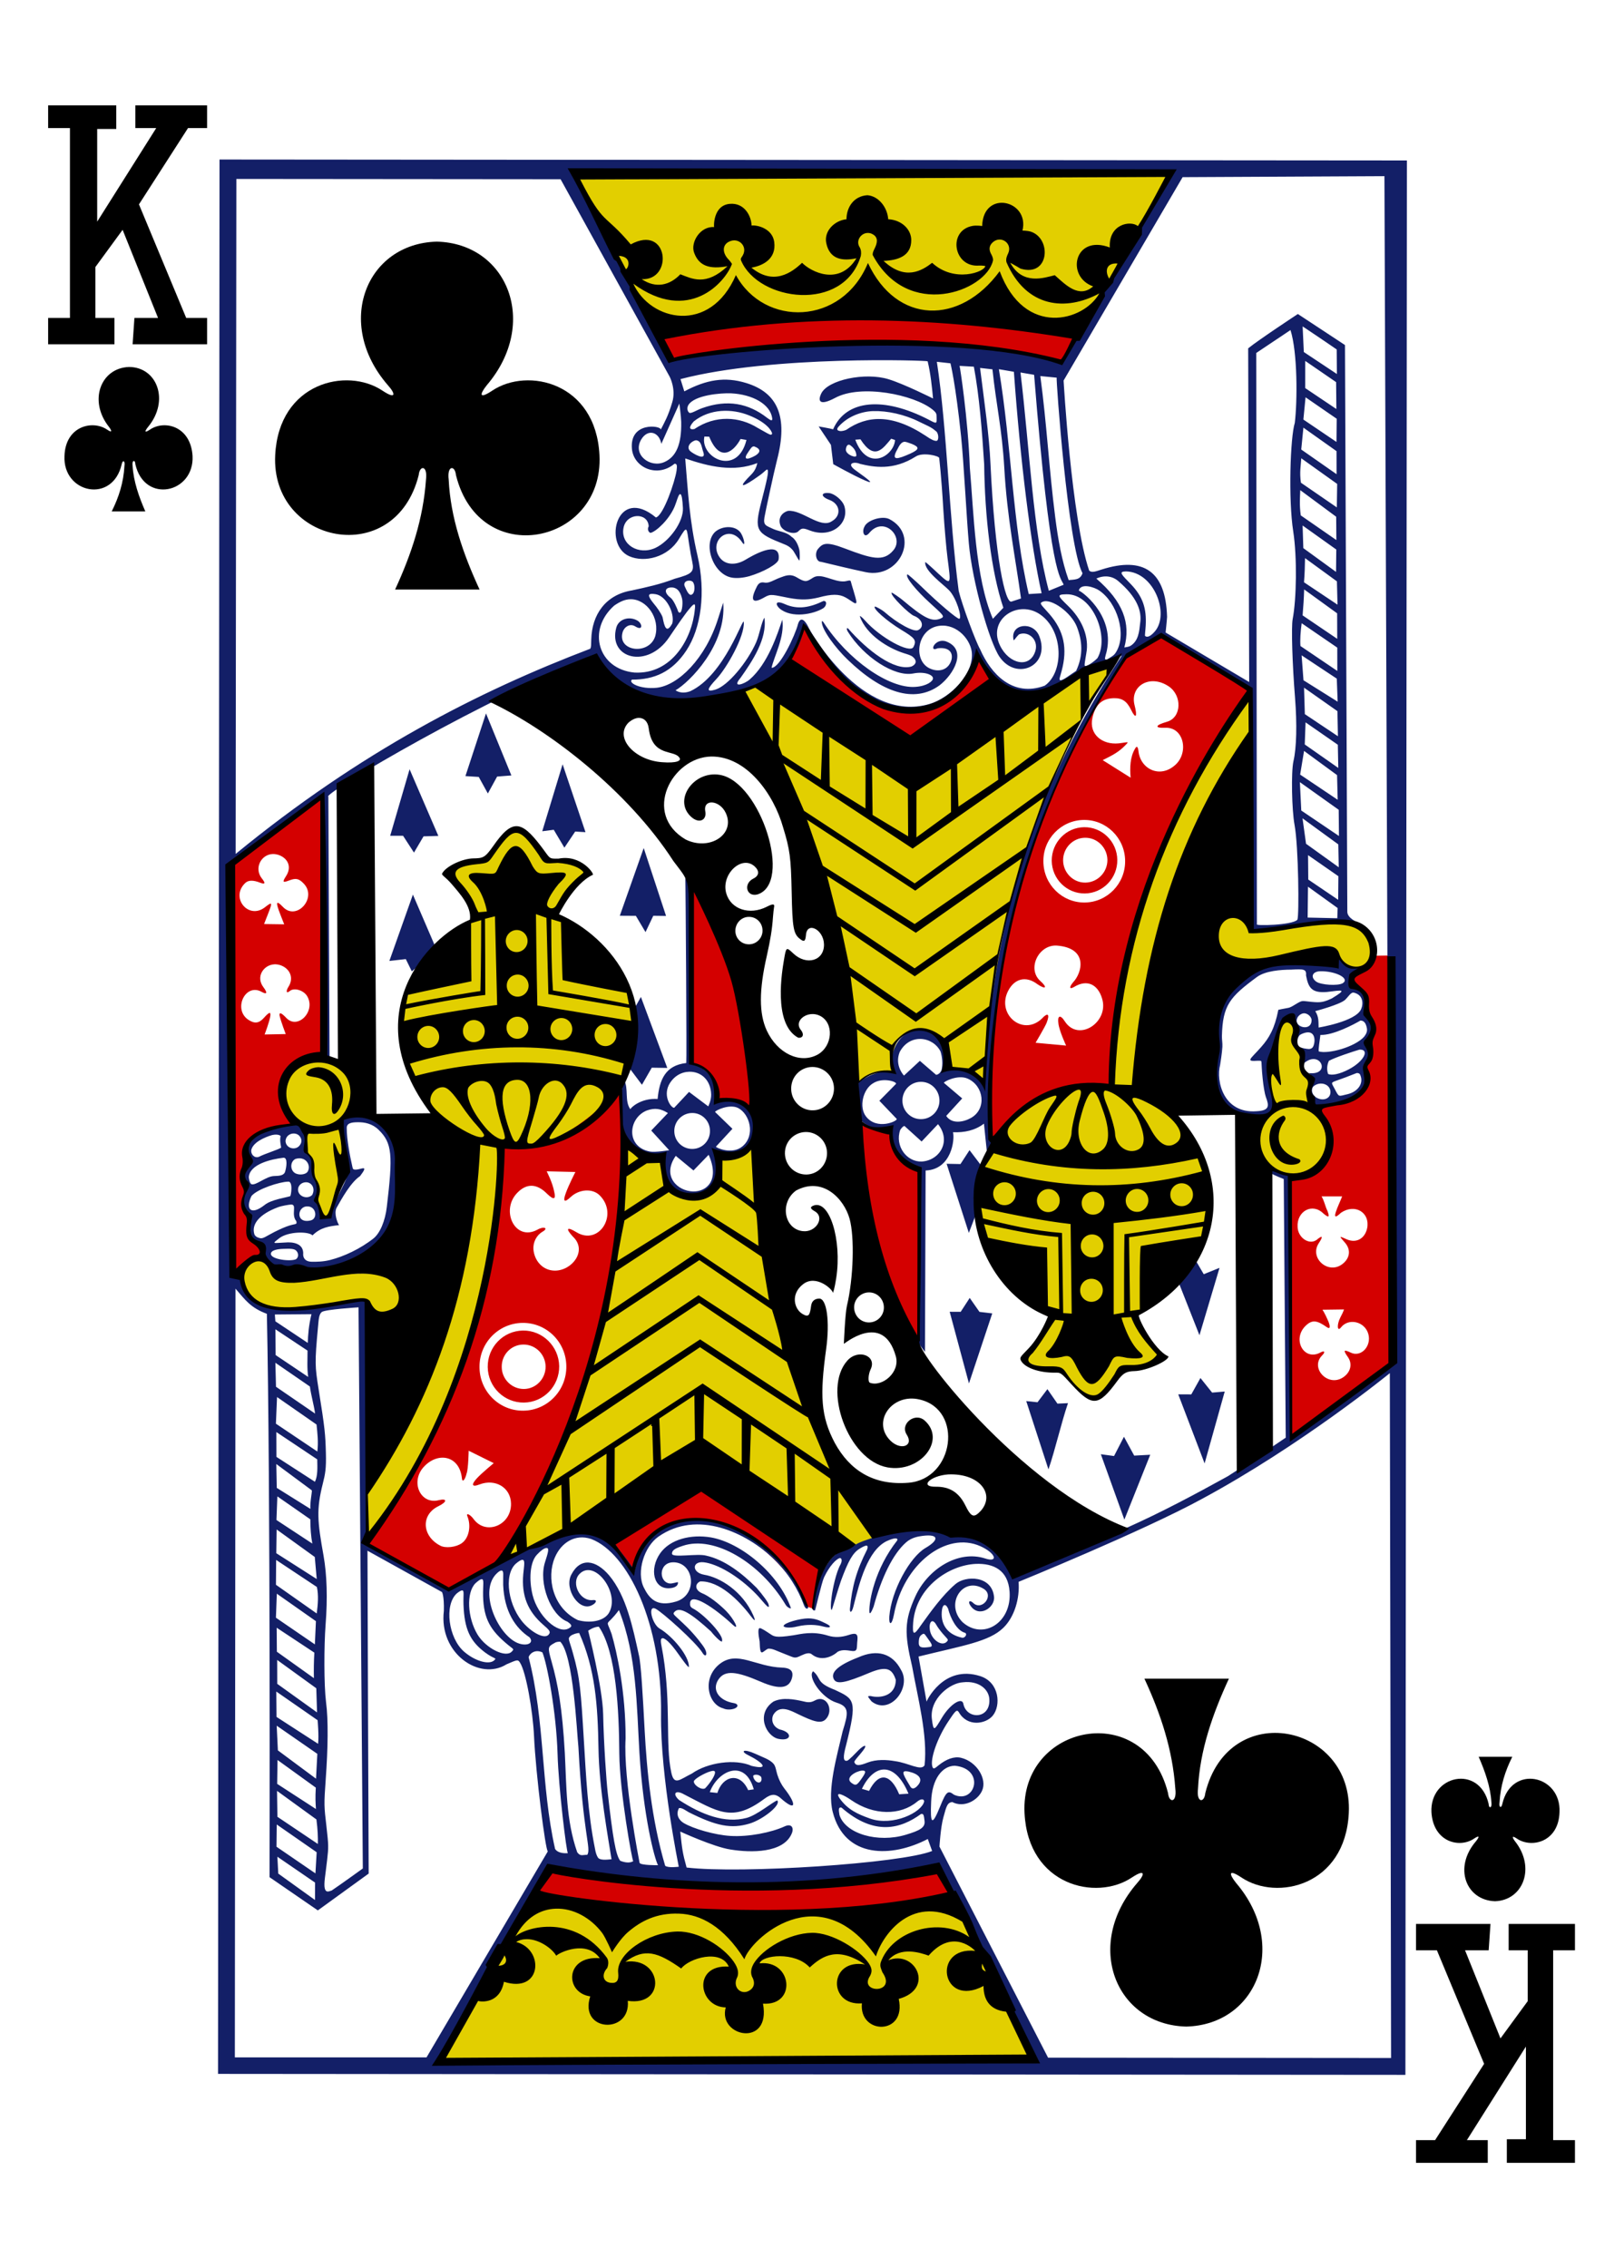 <?xml version="1.0" encoding="utf-8"?>
<!-- Generator: Adobe Illustrator 15.0.2, SVG Export Plug-In . SVG Version: 6.00 Build 0)  -->
<!DOCTYPE svg PUBLIC "-//W3C//DTD SVG 1.1//EN" "http://www.w3.org/Graphics/SVG/1.1/DTD/svg11.dtd">
<svg version="1.1" id="Layer_1" xmlns="http://www.w3.org/2000/svg" xmlns:xlink="http://www.w3.org/1999/xlink" x="0px" y="0px"
	 width="178.8px" height="249.7px" viewBox="0 0 178.8 249.7" enable-background="new 0 0 178.8 249.7" xml:space="preserve">
<path d="M164.6,209.3c3.1-0.1,4.5-3.7,2.2-6.6
	c-0.3-0.4-0.4-0.7,0.2-0.3c1.6,1.1,4.6,0.4,4.7-2.9c0.2-4.1-5.3-5.3-6.3-0.9c-0.1,0.5-0.4,0.4-0.3-0.2c0.1-1.8,0.6-3.4,1.4-5
	c-1.2,0-2.5,0-3.7,0c0.7,1.6,1.3,3.3,1.4,5c0.1,0.7-0.3,0.7-0.3,0.2c-1-4.4-6.5-3.2-6.3,0.9c0.2,3.3,3.1,4,4.7,2.9
	c0.6-0.4,0.6-0.2,0.2,0.3C160,205.6,161.4,209.2,164.6,209.3L164.6,209.3L164.6,209.3z"/>
<path d="M14.2,40.4c-3.1,0.1-4.5,3.7-2.2,6.6
	c0.3,0.4,0.4,0.7-0.2,0.3c-1.6-1.1-4.6-0.4-4.7,2.9c-0.2,4.1,5.3,5.3,6.3,0.9c0.1-0.5,0.4-0.4,0.3,0.2c-0.1,1.8-0.6,3.4-1.4,5
	c1.2,0,2.5,0,3.7,0c-0.7-1.6-1.3-3.3-1.4-5c-0.1-0.7,0.3-0.7,0.3-0.2c1,4.4,6.5,3.2,6.3-0.9c-0.2-3.3-3.1-4-4.7-2.9
	c-0.6,0.4-0.6,0.2-0.2-0.3C18.7,44.1,17.3,40.4,14.2,40.4L14.2,40.4L14.2,40.4z"/>
<path d="M14.8,35h2.6l-3.9-9.7l-3,4.1V35h2.1v2.9H5.3V35h2.4V14.1H5.3v-2.5h7.5v2.6h-2.1v10.2
	l6.5-10.3h-2.3v-2.5h7.9v2.5h-2.1l-5.4,8.4L20.5,35h2.3v2.9h-8.2L14.8,35L14.8,35z"/>
<path d="M163.9,214.7h-2.6l3.9,9.7l3-4.1v-5.6h-2.1v-2.9h7.3v2.9H171v20.9h2.4v2.5h-7.5v-2.6h2.1
	v-10.2l-6.5,10.3h2.3v2.5h-7.9v-2.5h2.1l5.4-8.4l-5.2-12.5h-2.3v-2.9h8.2L163.9,214.7L163.9,214.7z"/>
<g id="g3440-6-4-8" transform="matrix(0.151,-0.003,0.003,0.151,965.017,1197.839)">
	<g id="g3454-7-1-1" transform="translate(346.104,401.331)">
		<g id="path3450-5-0-3">

				<path fill="#E2CF00" d="
				M-5726.3-8313.2l-433.2-6.8l52.8,106.3c112.7-7.9,211.3,3.2,313.9,8.7L-5726.3-8313.2z M-6029.7-7949.6
				c-0.5,0.6-18.2,4.8-16.4,8.9c43.8,100.1,62.7,181.2,79.7,283.4c9.8-7.7,25.5-7.1,25.5-7.1c-7-38,40.4-41.7,39.9-2.2
				c9,2.4,18.4,2.6,26.4,12c6-111.2,47.9-225.6,100.7-304.4c-58.8,22-145.3,78.3-145.3,78.3S-5989.9-7911.7-6029.7-7949.6
				L-6029.7-7949.6z M-5675.9-7930.4c-79.1,72.6-113.6,278.2-108.1,281.2c-99.8-5.4-132.4,105.1-47,166.8
				c-3.7,11.6-12.3,20.8-19.1,30.9c8.8,5.3,18.6,6.7,28.3,8c7.2,9,14.3,19.4,22.3,20.4c8.8-5.3,15.2-13.3,22.6-20.2
				c9.1-2.2,18.2-4.5,26.8-8.3c-7.4-10.9-16.2-21.9-16.2-31.9c76.4-52,67.6-125.1,0.4-163.8c22.8-122.3,53.9-200,89.2-255
				L-5675.9-7930.4z M-6211.7-7846.6c-9.9,4.6-15.5,14.8-22.8,22.6c-9.8,0.2-19.4,3.4-28.7,7.5c0,0,21.8,31.7,20.4,33.4
				c-73.8,46.6-74.7,117-5.7,164.8c9.8,100.4-77.8,257.1-81.9,252.5l-0.8,32.8c61.4-64.9,98.2-183.8,103.5-280.2
				c120-5.6,126.7-122.3,45.1-168c-6.2-6,21.4-32.6,21.4-32.6c-6.7-7-18.3-8-28.3-9C-6196-7830.7-6201.3-7838.5-6211.7-7846.6z
				 M-5706.6-7755.2c16.1,38.4,79-6.7,89.3,13.8c8.5,11.7,27.4,13.2,26.8-6.1c-3.1-19.3-15.6-23.8-65.3-16.4
				c-18.9,2.8-26.6,4.5-26.3-4.2C-5694.7-7784.3-5706.3-7762.9-5706.6-7755.2z M-5650.2-7698.5c-13.9-0.3-17.4,54.5-17.6,71
				c-41.5,63.3,81.4,58.6,29.7-12.4c2-9.1-6.3-24.2-5.9-30.7C-5648.3-7671.4-5649.7-7696.2-5650.2-7698.5z M-6370.5-7630.7
				c-1.6,16.6,9.4,67.2,13.9,65.5c16.2-25.2,14.8-47.1,13.7-72.2C-6303.8-7709.3-6432.5-7682.1-6370.5-7630.7z M-6137.1-7614.1
				c-7.8,107-36,211.5-96.8,301.4c51.2-22.9,101.1-52.6,149.2-78l109.9,71.9c6.5-2.7,11-4,15.3-8.2
				c-49.7-76.8-63.4-186.1-83.7-285.1c-8.6,5.9-24.7,8.6-24.7,8.6c-1.8,34.2-37.7,44.6-43.9-0.2L-6137.1-7614.1z M-6407.5-7536.1
				c-11.9,0.5-21.4,30,12.1,35.1c23.6,3.9,54.3-7.3,69.3-1.6c16.9,28.6,33.6-12.6,10.3-19.9c-25.1-7.8-76.6,10.2-82-6.1
				C-6400.7-7534.2-6404.1-7536.3-6407.5-7536.1z M-6215.2-7068.1l-69.6,118.3l429.3,6.3l-53.8-115.3
				C-5908.2-7060.1-6097.2-7040.1-6215.2-7068.1z"/>
		</g>
		<g id="path3446-6-3-4">

				<path fill="#D40000" d="
				M-6100.1-8202.1l8.2,15.8c100.9-14.7,180.1-15.6,283.7,6.8l9.8-16C-5893-8214.8-5989.6-8223.9-6100.1-8202.1z M-6010.1-7965.5
				l86.5,59.1c0,0,42.6-29.1,60.8-41.4l-10.5-16.4c-38.8,81.8-102.7,15.2-126.3-24.2C-5999.6-7988.4-6006.6-7973.5-6010.1-7965.5z
				 M-5775.1-7932.9c6.1,0,9.4,2.5,12.3,8.7c3.3,7.2,4.7,5.4,2.6-3.4c-3.2-13.9,11.6-22.6,25.2-13.1c9.8,6.9,9,23-1.9,25.8
				c-8.8,2.3-9.1,4.5-1.4,4.3c13.8-0.4,17.1,18.3,7.1,27.1c-11.5,10.2-25.8,2.6-26.8-10.6c-0.5-3.7-1.3-3.7-2.5-1.6
				c-3.7,5.9-4.1,13.8-3.6,21l-20.1-13.2c7.3-3.5,11.8-5.5,17.2-11c0.7-0.7,1.2-1.2,1.2-1.5c0-0.5-2.2,0.1-6.4,0.5
				c-12.4,1-21.7-7.3-18.9-18.8C-5788.8-7928.7-5783.6-7932.9-5775.1-7932.9z M-5871.7-7611.6c22.7-25.2,50.6-41.1,88.9-37.9
				c7.1-107.3,45.9-202,106.8-286.9l-64.2-40.7l-26.4,15.4C-5828.5-7872.9-5871.9-7760.2-5871.7-7611.6z M-6353.6-7872.6
				c0,0-44.6,32.4-65.5,48l-5.1,296.2l5.7,2c0.4,0.6-0.4-4.4,2.2-6.7c2.1-1.8,5.6-3.9,7.6-4.6c5.7-1.9,6-5.7,0.8-9.1
				c-4.1-2.7-5.5-6.7-4.9-13.2c0.4-4.6,0.2-5.6-1.6-8.8c-2.3-4-2.4-8.9-0.3-14c1-2.4,0.9-3-0.7-6.2c-2-4.1-2.2-8.6-0.5-13.3
				c0.6-1.8,1.1-5.7,1.2-8.8c0-11.8,9.8-19.5,27.7-21.5c7-0.8,7.2-1.1,4.2-7.1c-17.3-33.6,23.5-50.1,26.5-44.8L-6353.6-7872.6z
				 M-5798.9-7844.6c16.4,0.1,29.7,13.6,29.6,30.3c-0.1,16.6-13.5,30-30,29.9c-16.4-0.1-29.7-13.6-29.6-30.3
				C-5828.9-7831.3-5815.4-7844.7-5798.9-7844.6z M-5798.7-7839.3c-13.2-0.1-23.9,10.7-24.1,24c-0.1,13.3,10.5,24.2,23.7,24.3
				c13.2,0.1,24-10.7,24.1-24C-5774.9-7828.3-5785.5-7839.2-5798.7-7839.3z M-5798.3-7831.6c8.9,0,16.1,7.4,16.1,16.4
				c-0.1,9-7.4,16.3-16.3,16.3c-8.9,0-16.1-7.5-16-16.5C-5814.4-7824.3-5807.2-7831.6-5798.3-7831.6z M-6390.4-7831.5
				c1.2,0,2.5,0.2,3.8,0.6c7.4,2.6,9.8,9.2,5.7,15.4c-3.2,4.8-2.9,5.3,2.6,3.3c4.4-1.5,6.6-1,9.9,2.6c10,10.5-5.6,27.5-15.4,16.8
				c-4.9-5.3-5.4-3.8-2.1,5.2c1,2.9,2.8,7.5,2.8,7.5l-14.7-0.5c0,0,2.4-5.9,3.6-8.7c2.7-6.7,2.8-7.7-2.6-3.6
				c-12.2,9.3-25.5-7.4-14.2-17.8c2.3-2.2,5.9-2.2,10.9-0.1c3.7,1.5,4.1,0.5,1.4-3C-6404.6-7821.5-6398.8-7831.5-6390.4-7831.5z
				 M-6084.9-7798.6c-6.8,39.5-2.8,95.3-3.5,125.2c15.9,3.4,15.9,14.4,18.1,28.2c7.8-2.6,24.6,9.4,27,8.4
				C-6040.7-7677.1-6059.1-7794.5-6084.9-7798.6z M-5820.1-7753.4c22.7,2.3,18,20,11.1,27c-3.2,3.7-2.7,5.3,0.8,3.3
				c9.7-5.6,17.3-1.2,20.1,8.9c5,17.3-17.8,31.8-27.5,16.1c-3.2-5.3-5.4-4.2-4.7,1.3c0.4,5.3,5.3,16.4,5.3,16.4l-22.2-2.5
				c0,0,7-11.3,8.3-14.3c2.6-6.3,1.3-8.1-3.6-3c-14.2,12.6-33.2-4.3-23.8-21.2c4.6-8.3,12.9-10.9,21.5-4c5.9,4.1,7.2,2.4,1.9-2.5
				C-5842.6-7737-5833.5-7754.7-5820.1-7753.4z M-6390.9-7751.1c0.3,0,0.5,0,0.8,0c1.9,0.1,3.9,0.6,5.9,1.8
				c5.5,3.3,6.9,9.5,3.2,14.9c-2,3.1-1.5,5,0.8,3.1c3.1-2.7,9.9-0.7,12.6,3.6c6.7,11.1-7.1,25-15.4,15.8c-3.7-4.1-5.2-4.3-4.8-1.6
				c1.1,4.9,4.2,13.4,4.2,13.4l-15.4,0c0,0,3.6-8.8,4.4-13.2c0.6-3.6-0.8-3.1-4.6,1c-3.7,4-6.9,4.4-11.5,1.2
				c-11.1-7.8-1.7-26.9,10-20.2c4,2.4,4.6,1,1.5-3.3C-6404.8-7742.3-6398.8-7750.8-6390.9-7751.1z M-5589.1-7741.4
				c-25.6,25.5-17.4,10.4-6.2,30.4c-0.2,13.1,7.1,23.6,0.7,44c-2,4-2.2,5.9-1.2,10c-2.3,22.8-20.4,22.1-38.2,25.3
				c2.9-0.1,27,47-19.8,49.7l-3.4,189.6l74.3-53l5.8-296L-5589.1-7741.4z M-6140.1-7652.6c-21,13.1-50.8,46.2-87.4,38.1
				c-6.9,118.2-47.2,209-103.8,286.6c18.7,11.7,39.3,25.7,58.4,34.8c16.5-8.2,25.8-11.6,42.2-24.6
				C-6162.4-7419.2-6139.2-7531.3-6140.1-7652.6z M-5968.4-7627.5c2.4,60.8,11,118.6,41.4,165.4l4.8-129
				c-11.1-3-20.1-10.4-22.9-31.1L-5968.4-7627.5z M-6195.4-7596.3l20.9,0.9c0,0-5,9.4-7.1,14.8c-2.6,6.5-1.5,7.8,3.3,3.4
				c6.3-5.7,16.2-6.2,21.3-0.7c13.5,14.2-1.4,36.8-17.6,26.4c-6.9-4.4-8.1-3-2.6,3.2c10.5,10.3-1,24.7-13.6,24.5
				c-9.1-0.2-14.9-7.7-15.4-15.9c-0.2-5.1,2.4-10.1,6.8-12.6c4.7-2.5,1.4-4.3-3.6-1.6c-16.4,8.5-26.8-14.4-14.3-27
				c7.2-7.3,14.7-6.5,21.7,0.8c4.9,5,6.7,4.6,5.4-1.2C-6191.3-7588.1-6195.4-7596.3-6195.4-7596.3L-6195.4-7596.3z M-5631-7566.8
				l15,0.3c-1.5,3.7-3.5,7.5-4.8,11.2c-1.4,4-0.4,4.5,3.7,0.7c10.5-6.8,21.3,0.4,18.9,11.5c-1.7,7.6-8.1,11.3-15.4,7.8
				c-6.4-3.1-4.4-1.7-0.8,2.8c4.3,5.4,3,11.6-2.8,15.6c-10.4,7.1-23.6-5.3-16.6-15.7c4.2-6.1,2.2-5.5-1.4-2.6
				c-5.6,3.9-13.7-1.9-13.7-9.8c-0.4-11.4,11.1-17.5,19-9.3c3.8,3.3,4.7,3,3-1.8C-5628.6-7559.7-5629-7563.4-5631-7566.8z
				 M-5632-7484.2l15.7,0.1c0,0-0.2,1.2-2.7,5.7c-2.9,5.3-2.6,11,0.4,7.2c5.2-6.2,15.7-4.3,19.1,3.6c3.9,9.2-4.3,19.1-12.4,15.1
				c-5.3-2.6-5.7-2-2.2,3.2c3.4,5.1,1.7,11.3-4,14.8c-11.2,6.9-24.1-7.6-14.7-16.5c2.5-2.4,1.7-3.6-1.2-2.1
				c-12.3,6.5-21-10.3-10.2-19.9c4.6-4.1,8-3.7,15.2,1.6c2.2,1.6,2.7,0,1.2-4.1C-5630.5-7482.2-5632-7484.2-5632-7484.2z
				 M-6215.3-7486.2c17.5,0.1,31.6,14.5,31.4,32.2c-0.1,17.6-14.3,31.9-31.9,31.8c-17.5-0.1-31.6-14.5-31.4-32.2
				C-6247.1-7472.2-6232.7-7486.3-6215.3-7486.2z M-6215-7480.6c-14.4-0.1-26.1,11.6-26.2,26.1c-0.1,14.5,11.5,26.3,25.9,26.4
				c14.4,0.1,26.1-11.6,26.2-26.1C-6189.1-7468.6-6200.7-7480.5-6215-7480.6z M-6214.9-7470.4c8.8,0.1,15.9,7.4,15.9,16.3
				c-0.1,8.9-7.3,16.2-16.1,16.1c-8.8-0.1-16-7.4-15.9-16.3C-6231-7463.3-6223.8-7470.5-6214.9-7470.4z M-6256.3-7393.8l18.1,9.4
				c0,0-8.8,7-12.3,10.6c-4.5,4.6-4.3,6.9,1.7,4.7c11.4-4.1,22.6,2.6,22.6,14.4c0,15.9-18.8,23-27.4,10.9c-2.5-3.6-5.7-5.1-4.6-2.3
				c2.8,7.2,0.8,16.1-4.5,19.6c-4.3,2.9-12,3.6-15.8,1.4c-13.2-7.3-13.6-22.8-0.7-28.7c6.5-3,6.8-5.8,0.4-4.4
				c-13.2,3.1-20.5-13.2-10.9-24c10.4-11.5,26.7-8.7,28.1,8.6c0.3,3.1,2.3,0.9,3.5-3.8C-6256.8-7380.7-6256.3-7393.8-6256.3-7393.8z
				 M-6086.6-7364.2c0,0-67.7,37.1-65.8,38.7c0.4,0.2,14.4,21.1,14.4,21.1c34.7-75.3,112.9-10.8,124.9,28.3c2.7,1.7,3.2,1.3,6.2,2.7
				c0.3-2.8,6.4-29.5,6.4-29.5L-6086.6-7364.2z M-6202-7086.1l-11.1,15.3c-3.8,1.5,166.2,34.2,301.3,7.3l-8.9-18
				C-6030.8-7055.6-6203.7-7084.1-6202-7086.1L-6202-7086.1z"/>
		</g>
		<g id="path3444-9-5-7">

				<path fill="#131F67" d="
				M-6419.2-8338.4l-28.8,1395.1l865.4,17.9l28.8-1395.1L-6419.2-8338.4z M-6159.9-8322.2l434.5,7.3l-83.1,137.1
				c0.9-7.3-155.5-32.9-284.3-8.2L-6159.9-8322.2z M-6407.2-8324l236.3,4.9l76.7,145.6c0,0,4.5,9.1,1.5,18.4
				c-3.2,10.2-6,14.7-8.8,19.9c0.3-3-22.8-6.4-21.3,13.7c1,13.6,18,21.7,30.8,11.4c2-0.1,1.9,1.7,1.4,5.1
				c-1.3,7.8-10.1,32.3-15.7,33.8c-28.1-24.3-39.2,18.8-20.1,27.8c11.1,5.2,28.3,1.4,36.6-11.9c6.4-10.2,5.6-8.5,7.3,4.1
				c0.6,4.7,1.5,10.1,2,12.6c1.5,7.7-0.2,9.1-13,12.3c-10.4,3.8-20.7,5.8-31.4,7.9c-19.4,2.8-29.5,17.3-30.3,35.1
				c-0.2,3.9-0.1,5.6-0.9,6.8c-82.2,29.5-168.8,71.5-261.4,144.4L-6407.2-8324z M-5871.9-7970.4c-2.9-5.1-12.3-31.8-14.8-42.9
				c-6-53.7-6-117.4-12.6-167.3l9.9,1.3c0,0,3.4,14.5,6.7,53.6c1.6,19.4,2.8,59.6,4.1,78.1c1.9,27.5,13.4,71.7,20.7,82.9
				c12.1,18.3,37.2,7.2,29.3-14.4c-4.1-11.3-20.9-9.7-18.9,1.9c0,2,1.6-1.4,4.2-3.6c7.3-2.7,15.3,5.1,10.9,14.2
				c-5.5,11.6-21,5.9-26-8.9c-5.9-17.7,15.3-30.5,30.7-19.5c17.1,12.3,16.5,42.7,2.3,52C-5848.9-7934.8-5864.5-7952.5-5871.9-7970.4
				z M-5814.1-7946.8c-0.9-0.6,0.1-2.5,1.3-6.8c4.7-16.3,2.2-29.1-8-41.4c-5.7-6.9-7.9-8.1-4.8-9.2c6.5-2.5,20.7,8.4,24.5,18.7
				c3.7,10.2,4.5,20.8-1.2,32.2C-5806.3-7950.9-5812.4-7946.1-5814.1-7946.8z M-5796-7957.4c0-1.9,1.4-8,1.8-10.9
				c1.4-11.4-3.7-23.1-12.9-32.4c-7.7-7.8-8.4-8.6-1-8.6c19.2,0.1,30.8,31.6,21.6,46.9C-5788.8-7959.9-5796-7955-5796-7957.4z
				 M-5779.6-7967.6c6.2-26.6-19.1-45-19.6-44.1c1.4-5.9,11.5-2.4,14.9,0.1c12.8,9,19.7,32.1,11.5,45c-0.9,1.5-1.9,2.5-3.3,3.3
				c-2.7,1.6-4.3,3-4.9,1.7C-5781.3-7962.5-5779.8-7966.4-5779.6-7967.6L-5779.6-7967.6z M-6002.9-8058.9c2.7-2.6,3.5-2.7,8.6-0.6
				c15.9,6.4,29-4.9,25.5-17.2c-1.3-4.5-7.2-9.4-11-9.8c-6.1-0.7-6.2,2.5,0.2,5c8,3.2,8.6,11.8,1.4,15.6c-8.4,5.5-21.7-9.1-31.8-8.2
				c-4.8,1.3-7.9,5.7-5.3,11.4C-6013-8058.9-6005.9-8056.5-6002.9-8058.9z M-6020.7-8061c-5.6-2.8-7.6-2.8-6.5-8.8
				c0.8-4,7.1-31.1,10-41.6c8.8-31.3,1.5-49-21.4-56.5c-15.5-5.1-29-3-45.2,5.2l-2.6-9c67.1-16.2,180.8-10,180.4-9.4
				c2,9.1,2.7,18.2,3.4,27.2c0,0-21.1-11.1-32.2-14.7c-17-5.6-44.2-0.4-49.2,9.4c-2.8,5.5-1.5,9.3,10.1,3.4
				c19.1-9.8,57.4-1.2,70.7,9.9c3,2.6,2.9,3.1,2.9,6c0,4.5,0.2,4.7-5.9,1.3c-32.1-17.4-59.7-16-69.7,5.7c-2.1-0.7-10.5-2.3-10.5-2.3
				l8.7,13.6l1.4,14.1c0,0,14.5,8.5,22.6,12.2c7.9,3.6,3.3-0.1-6.3-7.3c-7.1-5.2-1.3-6.8,3.3-4.7c9.7,2.5,23.9,5.6,40.7-4.6
				c5.2-3.2,16.9-0.1,17,1.4c0,0,1.3,12.3,2.3,38.1c0.5,12.2,1.6,28.1,2.3,34.6c2.1,19.8,2.8,20.9-7.2,11.3c-3.3-3.3-9-8.6-9-8.3
				c-1.4,6,13.5,17.1,16.9,20.9c5.3,5.7,9.2,20.1,7.1,20.9c-1.3,0.5-15.5-12.1-26.6-23.4c-4.2-4.2-10.3-9.9-10.6-9.7
				c-2.3,1.5,6.9,12.6,15.6,20.8c10.1,9.6,11.4,10.5,7.8,11.9c-6.5,2.5-12.3-0.9-27.6-14.3c-1.5-1.3-7.3-5.6-7.6-5.3
				c-1.4,1.8,12.7,16,15.9,17.2c6.1,2.4,7.7,8.3,2.8,10.5c-3.2,1.5-15-5.3-24.4-13.9c-1.7-1.5-6.4-4.2-6.7-3.9
				c-1.9,1.2,8.6,10.8,18.7,17.2c9.8,6.2,11.5,7.8,8.8,12.8c-2.5,5.1-24.3-7.4-34.9-20c-2.2-2.7-4.1-3.9-3.7-3
				c4.5,13.5,20.1,23.5,31.6,27.4c2.1,0.7,5.1,1.6,6.4,2.8c3.2,2.8,2.4,5.5-1.1,7c-12.6,3.3-32-12.4-45.7-28.7
				c-1.6-0.7-0.7,1.4-0.3,2.2c11.4,19.1,33.6,34,47.2,31.6c7.9-1.4,14.3,1.1,14.3,3.8c0,2.1-4.5,5.6-13,6c-19.3,1-49-20.9-66-48.4
				c-0.5-0.8-1.2-1.1-1.2-0.7c-0.6,5.7,10,20.1,18.3,28.3c24.4,24.5,47.9,33.1,66.6,20c10.6-7.9,20.9-25.4,5.6-31.8
				c-8.1-3.3-13.5,8-6.5,4.8c9.2-0.9,11.2,4.1,9.9,8.7c-2.5,7.9-10.3,9-16.6,5.5c-11-6.2-8.1-26.9,6.2-30.2
				c13-2.9,23.9,8.4,25.3,18.8c1.9,16.3-16.5,33.5-31.3,37.6c-49.9,13.9-87.4-56.6-87.6-58.2c-2.4-4.9-5.4-7.5-7.3-1.9
				c-2.2,8.1-13.9,31.9-19.9,31.5c2-8.4,10.2-22.4,8.5-34.9c-3.6,10.1-11,31.8-24.6,43.1c-3.6,3.1-13.8,6.7-6.6-1.4
				c8.7-11.8,20.1-28,18.2-43.4c-2.3,3.4-3.8,12.2-6.4,17.9c-6.7,14.3-21.1,31.2-30.4,33.8c-6.9,1.9-6.2-0.4,0.9-7.7
				c7.7-7.8,21.4-30.9,20.8-41.1c-0.3-4.5-14.6,38.3-40,49.6c-6.9,2.4-10.7-0.9-10.7-0.9c10.1-5.5,38-32.2,36-63.2
				c0,0-1.5,4.5-3.9,11.4c-9.8,29.3-30.2,48.3-45.8,49.7c-12.4,1-21-4.2-17.9-6.3c16,0.4,29.4-4.9,40.1-20.5
				c10.9-15.9,15.2-41.6,9.4-69.1c-5.3-24.8-6-47-7.5-70.8c17.5,6.4,35.1,10.8,52.5,4.4c-1.8,7.1-4.8,7.9-9.3,13.1
				c-3.3,3.8-2.2,4.8,10.8-4.1c3.8-2.6,5.2-4.7,5.8-4c1.1,1.1-0.8,8.4-4.8,22.8c-6,21.6-4.6,23.1,15.8,31.7c3.9,1.6,5.2,3.2,6.5,4.8
				c0.6,0.8,3.9,7,4.2,7.3c0.7,0.5,0.7-6.2,0.3-8c-1-4.6-3.3-8.1-5.5-9.4C-6011.1-8058.7-6017-8059.3-6020.7-8061L-6020.7-8061z
				 M-5637.1-7770.2l0.7-22.5l21.3,16l-0.4,7.4L-5637.1-7770.2z M-5674.2-7766.1l7.8-416.3c0,0,16.8-10.8,25.3-16.2
				c4.9,16.6,4,52,1.8,67.7c-3.5,10.2-5.9,55.8-2.7,79.2c2.5,18.6,1.4,49.3-1.7,63.8c-1.2,5.7-0.9,32.6,0.6,57.5
				c1.1,19.1,0.4,36.3-2.1,46.1c-1.9,7.8-1.9,35.6-0.1,46.4c2.6,15.8,2.1,66.4,0.7,69.1C-5648.2-7764.8-5676.2-7764.8-5674.2-7766.1
				z M-5632.2-8201.1c0,0,16.5,11.5,24.5,17.3l-0.2,17.9l-23.8-16.5L-5632.2-8201.1z M-5882.8-8177.3l10.4,0.8
				c3.6,21.8,5,46.5,6.1,71.2c-0.3,38.1,3.5,78.3,11.9,104.9l-7.8,7.9c-12.4-30.4-12.4-78-14.6-110.4
				C-5877.4-8139.1-5882.6-8177.1-5882.8-8177.3L-5882.8-8177.3z M-5630.8-8175.9l22.2,15.9l-0.2,19.6l-22.4-15.7L-5630.8-8175.9z
				 M-5867.9-8175.5l9,1.2c2.2,25.8,6.1,43.3,7.2,71.7c1.3,36.8,7,67,10.3,95.7l-6.9,2.1c-4.6,2-11.5-31.9-13.4-100.7
				C-5862.2-8126.3-5865.2-8149.7-5867.9-8175.5z M-5854.2-8174.3l10.9,2.1c3.4,65.2,9.8,126.6,17,161.8l-9.4,0.4
				C-5846.5-8060.2-5846-8118.2-5854.2-8174.3L-5854.2-8174.3z M-5838.5-8171.6l9.9,1.9c8.9,149.2,16.4,147.5,18.5,153.4l-10.9,4.2
				C-5831.7-8055.2-5832.9-8115.6-5838.5-8171.6L-5838.5-8171.6z M-5796.2-8024.4c-1.8,5-5.9,4.4-10.2,4.8
				c-4.7-13.8-7.2-30.2-8.9-46.2c-3.8-35.2-4.8-68.1-8.8-102.9l11.9,1.4C-5812.8-8166.9-5806.5-8044.7-5796.2-8024.4z
				 M-6049.7-8160.6c15.6,1.1,28.5,8.5,29.6,18.9c0.2,2.4-1.6,1.1-3.7-0.5c-13.3-10.8-28.6-14.3-47.3-8c-4.1,1.4-7.4,3.6-9.2,3.3
				c-1.6-1.1-2-3.6-0.8-5.7C-6076.6-8159.8-6057.5-8161.1-6049.7-8160.6z M-6086.5-8140.5c0,16.4-4.2,25.4-12.8,29
				c-10.4,4.4-23.3-5.7-16.7-16.6c5-8.2,13.3-5.5,14.7,3.3l13.7-29.1C-6087.6-8154-6086.5-8144.6-6086.5-8140.5z M-5608.7-8133.3
				l-0.5,16.9l-23.8-16.8l1.9-16.2L-5608.7-8133.3z M-6036.8-8144.2c11.8,5,16,10.9,16.4,13.5c-0.7,1.9-1.9,0.6-10.4-4.3
				c-13.2-8.6-30.6-10.2-46.2-0.1c-3.9,0.7-4.2-1.5-0.3-5.6C-6065.4-8149.8-6049.3-8149.6-6036.8-8144.2z M-5946.5-8145.6
				c10.4-0.1,22.9,2.9,33.4,8.4c4.7,2.5,8.8,4,11.8,6.9c2.4,1.3,2.5,7,0.7,7.3c-1.6,0.2-4.2-1.1-8-3.9c-24.8-17-42.8-15.3-57.6-5.5
				c-0.8,0.5-3.3,1-4.3,0.9c-2.7-0.3-2.8-1.4-1.7-2.9C-5965.4-8142-5955.2-8145.5-5946.5-8145.6L-5946.5-8145.6z M-5633.1-8127.3
				l23.8,17.6l-0.3,16.8l-25.4-18.5L-5633.1-8127.3z M-6069.8-8129.5l3.5,0.2c7.8,20.3,18.4,10.1,22.8,2.1l4.3,0.8
				C-6046.4-8099.5-6073.5-8114.1-6069.8-8129.5z M-6075.9-8126.9c4,0.6,3.8,5.1,5,8.5c2.6,7.5-7.8,1-9.6-0.8
				C-6083.6-8122.6-6079.1-8126.6-6075.9-8126.9z M-5956.1-8125.2c10,16.3,16.3,6.9,22.4,0l2.8,1c-1,11.5-20.4,23.4-29-0.8
				L-5956.1-8125.2z M-5924.1-8122.8c1.1,0,3.3,0.9,5.4,1.7c5.7,2.5,5.3,4.1-1,6.9c-10.1,4.3-13.7,4.8-10.6-1.5
				C-5928.5-8118.6-5927.3-8122.4-5924.1-8122.8z M-5963.7-8121.1c2.5,1.9,4.2,4.1,4.4,7.5c0.2,2.4-7.7-0.5-7.6-4.3
				C-5966.7-8120.4-5965.4-8122.3-5963.7-8121.1z M-6033.7-8121.6c5.2,2,4.5,4.5,0.8,6.7c-6.6,3.5-9.3,2.8-5-2.9
				C-6035.9-8120.5-6035.5-8121.6-6033.7-8121.6z M-5635.1-8105l25.8,19.2l-0.6,17.1l-25.8-18.5
				C-5636.7-8094.7-5635.5-8099.6-5635.1-8105z M-6088.3-8087.9c1.2,0.1,1.6,4.2,1.8,10.2c0.3,10-10.2,23.9-20.5,28.6
				c-12.5,5.5-25.6-2.9-23.1-14.9c2.2-11.1,18-11.3,18.4-0.9c-1.6,2.7,0.5,5,1.4,4.8c4.1-1,13.7-9.4,17.9-19.1
				c1.6-3.7,2.5-7.6,3.7-8.5C-6088.8-8087.8-6088.5-8087.9-6088.3-8087.9z M-5636.3-8081.8l25.8,19.9l-0.2,17l-25.6-18.5
				C-5637.2-8071.1-5636.6-8076.4-5636.3-8081.8L-5636.3-8081.8z M-5954.5-8061.4c-2,3.3-0.5,9.3,3.7,4.3
				c10.7-12.1,25.5,3.6,17.1,13.2c-7.5,8.7-16.4,5.6-35.4-2c-13.8-5.6-16-3.9-19.5-0.1c-2.8,3.2-1.6,9.5,2,9.5
				c11.2,2.9,20.9,5.5,32.5,8.2c24.6,5.6,40.2-26.1,18-38.3C-5941.4-8069.5-5952.6-8066.1-5954.5-8061.4z M-6063.2-8060
				c-9.7,8.5-2.3,31.5,11.8,33.8c2.9,0.5,7.4,0.4,12.4-0.9c9.9-2.7,21-8.4,21.5-11.8c2.3-15.6-21-2-24-0.3c-7.4,4.3-15,3.6-18.8-1.8
				c-8.5-12.1,7.4-25.5,16.6-10.7c2.3,3.7,1.6-2.6-0.9-6.9C-6048.3-8064.5-6057.9-8064.3-6063.2-8060z M-5635.1-8056l24.2,18
				l-0.5,16.3l-23.5-17.8L-5635.1-8056z M-5633.8-8032.2l22.9,17.4l0.1,17l-24.1-16.8C-5634.3-8020.6-5634-8026.3-5633.8-8032.2z
				 M-5764.6-8025.1c20.5,0.7,31.4,31.5,20.4,44c-3.2,3.7-5.9,4.7-7.3,3.3c-0.3-0.3,0.3-3.7,0.6-7.6c0.9-12.3-1.5-20.8-10.2-30.3
				C-5767.7-8022.8-5770.3-8025.1-5764.6-8025.1z M-6016.9-8025.5c-3.9,1.3-8,4.1-11.2,3.3c-3.2-0.7-4.7,0.8-5.9,3.3
				c-4.9,9.4-3.5,12.5,5.9,7.3c4.5-2.5,6-1.5,17.8,1c8.4,1.7,14.1,1.7,21.6,0c9.2-2.3,14.8-2.3,19.4,0.4c4.7,2.7,7.7,6.2,7.9,3.4
				c-0.4-3.4-3.2-12.1-3.8-15c-0.3-1.4-2.6-0.2-4.8-0.1c-7.7,0.4-16.6-6.8-22.6-3.2c-4.8,2.9-5.5,3.6-11.9-0.4
				C-6009.3-8028.5-6012.8-8026.9-6016.9-8025.5z M-5770.3-8018.2c13.6,12,16.9,22.4,15.4,30.9c-0.8,6.1-1.4,13-7.5,16.6
				c-1.1,0.5-2.7,0.8-4.4,1c5.1-17.5-0.2-33.4-19.4-50.6C-5780.3-8022.9-5774.4-8021.9-5770.3-8018.2z M-6083.1-8024.7
				c0.6,0,1.3,0.1,1.9,0.4c2.4,0.8,2.6,7.2,0.7,9.2c-1.9,1.9-3.4,0.3-5.5-4.8C-6087.6-8022.8-6085.8-8024.7-6083.1-8024.7z
				 M-6096.1-8020c5.1,0,6.9,4.7,7.7,8.5c0.7,3.2-0.4,12.7-3,9.3c-0.6-2.1-3.2-8.6-5.4-10.3C-6101.7-8016.4-6101-8020-6096.1-8020z
				 M-6110.4-8015.6c0.7,0,1.7,0.1,2.8,0.3c7.9,1.5,13.7,14.3,11.7,21.5c-4.4,7.7-5.8,2.5-7-4.6c-1-3-4.2-7.6-6.1-9.9
				C-6113-8013.4-6113.6-8015.6-6110.4-8015.6z M-5634.9-8009.4l23.7,17.9l-0.3,18.6l-24.9-17.6
				C-5635.7-7997.1-5635.2-8003.3-5634.9-8009.4z M-6126.1-8012c11.8,0,21.6,14.3,17.5,27.5c-4.9,13.8-27.8,10.3-23.7-3.4
				c1.2-4,5.5-6.8,9.4-4.2c5.8,3.7,5.2-2.2,1.5-4.3c-5.7-3.4-13.5-1.5-15.4,4.9c-6.6,22.5,22.2,30.9,38.4,7.8
				c5.9-8.4,12.4-17.5,15.9-21.3c3.1-3.5,3.9-3.1,3.2,1.4c-2.4,21.1-17.6,47.1-44.9,45.1c-26.5-3.1-34.2-31.7-13.8-49.1
				C-6133.9-8010.3-6130.2-8012-6126.1-8012z M-5985.5-8007.9c-9.8,4.5-18.7,6.1-28.1,1.7c-7-3.3-7,0.1-4,3c8.7,7.8,25,4.7,32,0.5
				C-5983.3-8004.1-5982.4-8008.2-5985.5-8007.9z M-5611.6-7966.5l-0.3,17l-26.5-18.7c-0.3-4.1,0.2-10.2,1.2-16.6L-5611.6-7966.5z
				 M-5637.7-7961.4l25.3,17.5l0.3,16.8l-24.6-16.1L-5637.7-7961.4z M-5636.4-7937.8l24,17.6l0,18.3l-23.8-16.6L-5636.4-7937.8z
				 M-6233-7930.9l-15.9,45.4l9.7,0.8l6.4,12.2l7-12.2l10.4-0.6L-6233-7930.9z M-5635.8-7912.5l23.2,16.8l0,16.9l-24.1-17.6
				L-5635.8-7912.5z M-5637.3-7891.7l23.7,18.1l0.1,18l-27-18.9L-5637.3-7891.7z M-6177.9-7892.7l-15.8,48.5l8.4-0.9l7.5,13.2
				l8.1-11.6l7.5,0.6L-6177.9-7892.7z M-6289.5-7891.3l-15.1,48.2l9.4,0.2l7.7,12.4l7.2-11.7l10.8-0.1L-6289.5-7891.3z
				 M-5640.8-7869l27.9,20.7l-0.2,19.1l-27.1-19.1L-5640.8-7869z M-5613.7-7823.1l0,16.7l-23.5-17.6l-2.2-18.6L-5613.7-7823.1z
				 M-6120-7830.5l-18.4,49l11.7,0.3l6.8,12l5.9-11.8l9.3,0.3L-6120-7830.5z M-5635.9-7815.7l21.8,15.8l-0.5,17.2l-21.5-15.2
				L-5635.9-7815.7z M-6059.4-7624.6l-12.4-12.5c-0.1-1,10.5-5.9,16.8-2.6c8.4,4.5,12.5,20.1,2.7,28c-7.7,6.3-19.2,0.7-19.4-0.1
				L-6059.4-7624.6z M-6070.3-7645c0.6-18.8-9.1-24-17.2-28c0,0,1.1-119.8,1.3-123.3c0,0.5-1.8-13-2-13.8l0,0c0,0-1.9-0.6-1.9-0.5
				c0.1,12.2-1.6,136.6-2,137.4c-15.3,1.4-19.8,11.8-21.4,25.8c-11.9-1.1-19.8,5.9-20,7.1c-4.3-6.1-0.8-15.1-4.2-21.5
				c-11.3,37,8.7,59.7,26.7,58c2.1,35.8,41,43.1,40.6-0.3C-6023.1-7606.1-6038.2-7650.1-6070.3-7645L-6070.3-7645z M-6288.9-7799.9
				l-18.1,48l12-1.1l4.2,9c19.5-16.7,28.7,9.9,19.4-12.9L-6288.9-7799.9z M-5641.3-7700.5c2.2-0.1,5.1,1.9,5.6,4.7
				c0.2,8.2-10.6,6.1-10.9,0.9C-5646.6-7698.5-5643.3-7700.4-5641.3-7700.5z M-5635.2-7647.2c4.8-3.8,12.2-1.4,12.2,4.4
				c0,5.2-5.9,6.8-10.5,3.8C-5637-7641.4-5637.2-7645.5-5635.2-7647.2z M-5634.9-7632.9c25.7,2.6,45.2-14.8,37.2-27.6
				c7.1-8.6,1.5-13.7,3.6-18.7c5.6-5.5,1.2-17.7-0.1-17.8c-0.8-16.3-5.4-18.5-12.3-27.3c-2-2.6,5-4.9,7.7-9.1
				c-8.2,2.1-12.6-2.2-16.9-7.9c-47.6,1.2-90.4,3.7-90.1,68.8c-7.4,27.4,3.6,52.3,37,45.5c7.4-6.5,2.8-16,2-20.6
				c-2.5-12.6,0.9-20.7,1.9-26.5c3.3-18.1,16.8-34.7,17.7-6.3c2.4-3.6,1.3-4.1,5.2-5.5c9.2-3.2,9,6.1,7,9.9c-1.2,1.9-3,1.7-4.9,1.4
				c-2.6-0.4-6.1-1.4-6.1-2.5c-0.8,3,4.7,8.6,4.1,11.4c-0.8,2.7-1.2,2.4,1.2,0.7c11.6-8,18.4,10.5,1.9,8.1
				C-5630.8-7652.2-5643.1-7639.6-5634.9-7632.9z M-5649.8-7732.5c9-0.3,11.2-0.3,10.7,4.5c1.5,8.8,3.7,13,15,12.3
				c11.5-1.2,15.1-2,3.4,4.8c-5.9,2.5-7.8,3-14.7,2.2c-7-0.8-6.4-1.4-10.5,0.8c-2.2,1.3-4.8,2.9-6.5,3.2c-2.7,0.4-7.4,1.3-7.4,1.3
				c-2.9,13.6-7.2,20.5-13,26.8c-8.1,8.9-12.2,10.5-2.4,10c3.6,0.3,1.7-1.5,3,13.2c0.4,5.2,1.3,11.2,2,13.2c2.4,6.8,2.6,10.1-7,10.4
				c-24,1.3-29.2-22.4-25.8-34.4c0.3-1.8,1.5-8.2,1.9-13.1c0.2-2.8-0.3-5-0.2-7.8c1-22.5,6.4-28.4,26.5-42.6
				C-5668.5-7732-5657.7-7732.6-5649.8-7732.5z M-5628.7-7730.9c11.1,0,21.7,5.6,16.3,9c-3.6,2.1-16,1-19.4-1.5
				C-5636.2-7726.8-5634.4-7730.9-5628.7-7730.9z M-6124.2-7722l-4.6,7.8c1.7,17.2,1.8,26.2-4.7,44l8.8,12.2l7.4-12.3l11.3,0.4
				L-6124.2-7722z M-5604.9-7714.9c7.2,1.6,7.3,8.2,5.4,12.3c-4.2,8.9-31.2,12.7-31.2,12.7c-0.1-3.9,0.5-7.6-2.2-12
				c0,0,18.1-4.4,21.9-7.8C-5608.5-7712-5606.9-7714.9-5604.9-7714.9z M-5600.1-7694.4c2.6,0.1,4,2,4.6,5.9c0.3,2.1-0.5,3.9-2.2,6
				c-7,7.4-26.3,12.2-33.2,10c-0.5-0.6,0.9-8.5,1.4-12C-5620.2-7683.9-5604.5-7691.9-5600.1-7694.4L-5600.1-7694.4z M-5874.6-7653.9
				c-8.9-13.5-29.3-12-27.1-11.1c0.4-11.5-1.2-27.2-18.4-29.2c-17.3-1.6-26.7,21.2-20.3,31.1c-10.7-4.7-26.9,6.2-26.9,7.3
				c-1.3,0-14.3,32.5,22.8,34.9c3,15.6,8.7,23.1,20.4,29.7l-2.3,126.2l4.1,5.8l3.1-132.2c19-0.4,21.8-22.3,20.5-27.5
				c8.4,0.5,16.1-1,22.7-5.8l1.8,21.6c0,0,4.6-7.5,3.8-11.6c-5.8-124,41.4-257.2,101.5-342.8c3.1-3.6,4.3-7.9,5.8-7.9
				c14.4-7.5,23.4-12.5,23.4-12.5c23.2,11.9,64.5,40.1,64.5,40.1l-3,176.6c-0.6-1.7,78.1-7.3,76.9-5.1c0,0-6.8-2.9-6.8-7.5
				l6.5-413.1l-33.9-23.3c0,0-28.6,18-36.7,24.3l-4.1,243.2l-60.2-37.3c0,0,1.1-8.6,1.3-11.4c-0.3-33.2-16.2-44.6-47.1-35.4
				c-4.2,1.2-7,2.4-9,0.6c-12.2-38.4-15.9-138.9-15.9-138.9l89.7-146.5l147.1,2.2l-9.1,566.7l-0.8,297.1l-76.2,53.7l2.9-190.3
				c0,0-10.7-5.4-13.5-5.8c-1-0.1-2.4,2.3-0.6,3.5c2.7,1.8,9.4,4.5,9.4,4.5l-2.3,188.5c0,0-29.6,19.3-42.8,27.3
				c-24.7,13-48.9,25.3-74.4,36.1c-25.1,10.2-80.3,32.1-80.3,32.1c-4.5-16-50.6-53.9-103.9-28.9c-4.9,1.7-10.9,3.2-15,5.9
				c-20.2,3.3-27.3,24.9-30.8,45.9c-0.1,0.8,1.6,0.7,1.6,0.7c0.2,0.3,5.2-20.2,7.1-24c4.1-8.2,9-13.1,11.7-13.8
				c1.2-0.2,2.1,1.6,0.5,4.6c-3.4,5.7-6.2,18-7,23.7c-0.8,5.1-1,9.2-0.1,9.4c0.2,0.2,5-15.5,7.1-21c5.6-14.3,9-20.3,14.2-23.3
				c5.3-3.1,6.5-2.6,5.4,0.7c-8.1,15.2-11.5,26.6-13.4,42.9c-0.3,3.3,1.3,3.4,2.7-2c4.6-17,11-40,24.9-46.6c6-2.6,8.5-2.4,7.9-0.5
				c-16.9,20.6-21.4,43.7-21.4,51.3c0,2.5,1,2,3.2-3.4c6-20.5,14.6-37.9,24.6-46.3c3.9-3.3,8.4-4.1,12.3-4.5
				c11.7-1.2,12,3.2,1.7,8.9c-11.7,6.6-25.5,30.8-27.3,49.3c-0.6,6.4,1.6,7.2,3.4-1.3c7.6-36.6,39.3-60.2,64-48.5
				c11.2,5.3,13,12.4,3.3,9c-19.7-6.8-42,7-51.4,26.5c-8.5,17.7-8.6,27.1-3.4,51.2c3.5,22.2,10.5,50.6,7.6,72.2
				c-2.8,4.2-11.3-1.9-21.4-3.5c-6.1-1.2-13.6-1.7-20,0.6c-5.6,2.1-8.8,2.6-9.7-0.5c-0.3-1,4.5-5.6,6.5-8.3c3.3-4.1,1.5-4.8-3.2-0.4
				c-2.3,2.2-7.3,7.4-8.6,7.6c-2.9,0.5-3-2.8-0.5-11.3c9-32.9,6.8-33.5-7.3-40.5c-14-5.7-9.5-8.4-15.6-13.9
				c-4.5,3.4,5.4,19.6,16.8,23.3c9.3,3.1,8.1,7.9,3.8,20.9c-4.6,18.2-12.2,42.3-8.4,58.6c8,34.3,42.3,34.3,68.9,21.1l3,8.8
				c-22.4,8.6-139.8,14-179.2,8.5c-2.8-10.9-3-13.6-4.1-26.3c0,0,24.1,11.7,36.3,13.8c15.1,2.8,38.6,3.4,44.9-10.7
				c1.9-4.1,0.1-7.7-5.2-5.3c-9.7,4.2-26.3,7.2-39.6,6.1c-11.2-0.9-27-5.8-33.8-10.1c-3.2-2-5.9-6-3.2-10.9c2.2-0.5,5.2,2.1,7,3.1
				c20,10.6,30.9,12.9,44.2,9.2c10-2.8,23.7-13.4,20.5-16.5c-3.4,1.1-14.8,10.4-22.5,12.3c-15.9,3.9-32.8-3-49-14
				c-5-4.6-2.6-7.8,3.6-4.1c24.5,13.1,34.6,21.6,58.5,4.5c5.4-3.9,8.3-3.3,11.4-0.8c12.1,11.4,12.2,5.1,3.3-6.6
				c-2-2.7-3.8-6.4-4.9-10.3c-0.8-2.9-1-5.8-2.5-7.7c-2.7-3.3-7.7-4.9-13.4-7.7c-8.2-3.9-11-2.1-5,1c10.6,5.5,15.7,11.3,2.4,7.9
				c-12-5.7-32.2-3.1-43.7,4.7c-9,4.2-13.1,8.8-15-1.1c-4-20.9,0.9-49.1-4.2-85.5c-1-7-2.3-11.4-0.8-12.3c1.8-1.1,6.4,3.4,11.9,11.6
				c2.5,3.7,7.5,11,7.5,9.4c0.3-7.7-11.2-22.3-20.9-28.3c-5.3-3.3-8.6-17.7-2.5-14.4c4.7,2.5,28.9,24.9,33.5,32.8
				c2.1,3.7,4,1.4,1.8-2.9c-1.3-2.6-7-10.2-12.5-15.9c-9.8-10-11-9.6-9-11.6c3.9-3.9,11.9,1.4,26.2,14.9c3.6,4.8,8.4,9.2,7.9,6.9
				c1.5-3.7-12.7-19.7-21.1-24.1c-1.6-1-1.8-2.1-1.6-4.1c1-7.4,17.5,3.9,30.9,16.9c5.1,4.9,1-4.2-4.9-10.4
				c-4.7-4.9-12.1-11.1-17.2-13.2c-5.1-2.3-5.3-6.8-1.2-8.6c13.9-0.3,27.9,14.3,36.2,25.7c2.3,3.2,4.4,5.5,2-0.3
				c-7.5-17.7-23.7-28.1-35.1-30.2c-9.2-1.8-8.8-10.2-0.2-9.1c9.5,1.2,25,10.2,37.9,24.1c3.8,4,10,13,8.8,7.8c0-1.4-4-7.1-8.5-12.5
				c-10.7-11.1-23-21-36.3-24.2c-6.2-1.9-24.9,1.3-24.9-1.9c0-2.4,2-3.8,8-5.6c23.1-7.3,56.3,13.4,74,44.3c1.2,2.3,3.8,3.2,3.9,2.7
				c-8.3-25.2-35.4-48.4-57.2-52.7c-14.8-2.8-29.9,0.8-37.3,10.8c-8.3,11.3-5.5,26.5,6.7,25.6c6.4-0.5,5.9-4.1,5.8-4.2
				c-0.4-0.4-4.2,1.2-6.4,0.7c-8.2-1.8-7.1-16.9,5-15.2c13.9,2,15.3,24.2-0.2,28.5c-14.4,4-19.6-2.8-23.3-10.6
				c-5.5-11.6,1-30,11.3-36.9c28.7-19.3,64.2-1.9,84.1,18.2c9.8,9.9,16.9,21.7,21.2,34.3c1.1,3,3.7,2.7,2.5-0.3
				c-27-74-112-84.4-125.6-27.6c-20-33.1-37.9-35.7-65.8-22c-28.4,11.2-42.5,20.5-68.8,32.3l-58.4-33.3c-2.2-59.3,0.9-118.7,2.4-178
				c0.2-1.3-12.8,0.7-34.5,3.7c-57.6,10.4-52-20.6-59.6-22.3c-4-0.9-3.8,0.8-2.6-108.6c0.3-31.8,0.8-87.7,1.1-124.1
				c0.3-36.5,0.8-66.9,1.1-67.5c0.3-0.6,3.6-3.4,7.4-5.9c14.2-9.7,22.2-15.6,53.3-38.6c7-5.2,8.8-6,8.8-6
				c2.1,65.7-2.5,134.7-1.9,191.2l2.6,0.1l2.9-189.7c-5.3-1.5,122.3-73.4,191.9-96.1c1.3-0.4,4.5,1.1,4.5,1.1
				c38.7,49.9,143.3,37.1,152.9-22.4c16.5,36.8,91,109.1,127.4,24.6c0,0,12.1,24.8,22.8,26.6c24.2,3.8,27-0.1,80.9-25.1
				C-5832.2-7872-5867.8-7773.6-5874.6-7653.9L-5874.6-7653.9z M-5906.6-7677.9c1.2,4.2,1.6,9.5,0.4,13.7c-1.6,3.3-4,3.2-4,3.2
				l-11.6-10.4l-11.8,10.5c0,0-6.9-7.4-2.8-17.2C-5928.7-7691.9-5911.9-7689-5906.6-7677.9z M-5601.3-7673.2
				c7.6-0.3,3.5,8.4-7.8,14.1c-7.1,3.6-13,4.5-15.4,3.1c-1.3-4.2,0-7.9,0.8-9.5C-5618.8-7668-5605.7-7672-5601.3-7673.2
				L-5601.3-7673.2z M-6090-7666.8c8.4,0,15.5,6.1,15.6,16.9c0,4.4-2.3,8.6-2.3,8.6l-13.8-10.8l-11,11.3c-1.8,0.6-8.2-7.8-3.6-16.7
				C-6101.5-7663.9-6095.7-7666.8-6090-7666.8z M-5887.1-7657.7c11.7,5.6,13.4,22.3,1.8,28.6c-5.5,3-14.1,4.5-18.1-1.8l11.9-12.5
				l-13.1-11.6C-5905.1-7655.7-5894.3-7661.2-5887.1-7657.7z M-5603.6-7656.2c2,0,2.5,0.8,3,2.8c1.5,5.4-2.7,10.9-10,12.5
				c-6.8,1.4-6.1,2.3-9.2-3.9c-2.4-4.8-3-4.6,0.9-6C-5614.3-7652.3-5609.1-7654.1-5603.6-7656.2z M-5939.6-7654.9
				c0,0-8.5,8.4-12.3,12l12.4,13.5c0.6,1.6-14.7,8.2-22.4-2.3c-5.1-6.9-1.8-19.8,5.6-24C-5948.9-7660.3-5938.2-7656.3-5939.6-7654.9
				z M-5921.5-7656.1c7.4,0,13.4,6.1,13.4,13.7c0,7.5-6.1,13.6-13.6,13.5c-7.4,0-13.5-6.1-13.4-13.7
				C-5935-7650.1-5928.9-7656.2-5921.5-7656.1z M-6106.2-7637l-12.4,12.5l12.8,14.6c0,0-10.3,1.5-14,0.7c-17.8-3.7-15.5-24.8-1.7-30
				C-6115.6-7641.1-6111.4-7640.4-6106.2-7637z M-6343.5-7637.5c0,0,1.8,27.1,3.9,36.4c-1.6,10.5-8.5,17.5-11.8,28.4
				c-1.7,4.8-7.9,11.2-9,4.3c-4.3-8.5,0.2-18.7-3.3-24.8c-2.6-5.7-1.1-8.8-2.2-14.6c-3.3-4.9-4.9-7.1-4.3-11.4
				c-0.3-19.2-5.2-15.5-13.6-14c-32.7,2.2-33.1,21.1-31.6,45.3c-5.1,22.5,3.5,17.3,3.1,21.4c-0.6,6.4,0.3,15.5,2.1,16.5
				c11.4,13.7,11.8,23,26.9,21.1c25.6,2.6,66.4-0.4,75.8-31.8C-6300.9-7605.4-6298.4-7647.7-6343.5-7637.5z M-6088.7-7636.7
				c7.2,0,13,5.9,12.9,13.2c0,7.3-5.9,13.1-13.1,13c-7.2-0.1-13-5.9-12.9-13.2C-6101.8-7630.8-6095.9-7636.7-6088.7-7636.7z
				 M-6332.4-7634.8c4.9,0,10.6,1.2,15.1,5.8c9.8,9.9,10.1,18.7,4.9,56.1c-1.4,10.5-5.4,19.3-10.2,23c-9.9,7.5-22,12.8-32,15.1
				c-5.3,1.2-9.7,1.1-13.3,1c-3.8-0.1-6-1.9-6.2-5.1c1-8.7-7.8-9.7-12.9-9.3c-9.1,0.2-10,1.1-4.3-3.2c6.6-4.9,21.5-4.7,24.3-1.6
				c6-5.7,12.1-6.4,19.5-7.1c-1.1-1.6-3.6-8.3-1.7-12.4c4-6.8,10.8-18.6,17.7-23c6.9-8.7,1.1-4.8-3-4.8c-2.3,0-2.1-0.7-2.5-2.4
				c-1.5-7-3.7-20-3.5-27.7C-6340.7-7634.2-6337.2-7634.9-6332.4-7634.8z M-6375.5-7626.1c2.5,2.5,2.4,5.7-0.3,8.1
				c-3.2,2.8-9.4,1-9.5-4.2C-6384.8-7627.5-6378.6-7628.9-6375.5-7626.1z M-5921.8-7598c-11,0.3-19.7-11.7-15.3-23.4
				c2.3-3.2,3.2-2.7,3.2-2.7l12.2,11.5l12.2-12.4C-5899.9-7612.6-5908.6-7598.6-5921.8-7598z M-6388.8-7625.9
				c-0.9,3.4,0.1,6.9,0.2,8.5c-2.2,1.5-11.5,4-16.4,6.4c-3.4,1.1-5.9-2.2-5.4-5.1c1.4-5.5,9.5-9,15.4-10.6
				C-6393-7627.1-6390.1-7627.2-6388.8-7625.9z M-6387.1-7610c3.3-0.3,2.2,7,0.9,10.6c-1.3,2.7-5,2.5-8.2,2.6
				c-5.8,0.2-13.3,6.9-16.4,5.6c-1-0.5-1.7-3.3-1.8-5.1C-6411.8-7605.9-6395.7-7609.2-6387.1-7610z M-6369.7-7599.4
				c-1.1,1.6-4.8,2.4-7.7,1.4c-4.9-1.4-5.5-8.5-1.1-10.9C-6370.9-7611.3-6366.6-7604.1-6369.7-7599.4z M-5886.9-7605.6l-6.8,10
				l-10.1-0.4l15.2,50.7l7.9-19.6c1.2-9,2.5-18,3.7-27.1L-5886.9-7605.6z M-6101.1-7605.7l12.7,10.9l11.3-11.2
				c7.8,18.6-1.8,26.9-11.9,26.5C-6100.2-7580-6111.8-7591-6101.1-7605.7z M-6384.2-7592.5c4.1-0.7,2.1,10.4,1.5,10.6
				c-2.6,0.9-13.9,2.2-18.7,6c-10.3,7.8-14.4,2.8-9.5-6.7C-6406.3-7587.8-6390-7592.5-6384.2-7592.5z M-6371.4-7591.8
				c4.5-0.3,7.5,4.7,4.7,9.4c-3.8,3.4-10.3,0.7-10.2-4.2C-6376.8-7589.6-6374.2-7591.7-6371.4-7591.8z M-6378.6-7563.6
				c0.6,2.7-0.3,1.7-5.1,3.1c-2.6,0.7-6.7,2.4-11.1,4.5c-6.3,3.1-8.1,4.7-10.3,4.3c-1.7-0.4-3.7-1.2-4.3-3.1
				c-2-7.3,4-14.4,17.6-19.2c2.8-1,7.9-1.7,9.6-1.8C-6377.5-7575.8-6382.6-7568.7-6378.6-7563.6z M-6370.4-7574.2
				c6.5,0,7.6,8.8,2.6,10.2C-6379.3-7561.2-6378-7574.4-6370.4-7574.2z M-6379.2-7542.2c1.8,1.8,2,4.7-0.1,6.3
				c-3.9,1.8-18.3-0.1-18.3-4.2c0-2.7,4.9-3.5,9.3-3.5C-6383.6-7543.7-6380.6-7543.6-6379.2-7542.2z M-5724.9-7524.2l-12.3,15.9
				l15.2,40.9l15.6-48.8l-11.6,4.4L-5724.9-7524.2z M-6401.4-7496.5c0.2,124.7-6.2,410.6-6.2,410.6l34.7,24.9l37.6-26.1
				c1.4-89.9,2.4-152,3.8-235.3l53.7,31.2c0,0,1.6,2.5,1.1,13.7c-4.4,31,25,51.8,44.9,39.9c7.7-3.1,8.3-3.6,9.8-1.1
				c4.3,6.8,8.7,35.5,9.2,53.8c0.7,27.5,6.7,83.8,8.4,84.2l-91.4,148.4l-139.7-2.8l11.6-560.2
				C-6416.9-7506.9-6413.3-7501.2-6401.4-7496.5L-6401.4-7496.5z M-5888.9-7497.9l-6.8,10l-8-0.2l13,52.5l18-50.7l-9.3-1.3
				L-5888.9-7497.9z M-6339.5-7090.9c0,0-17.5,12.1-23,15.6c-2.9,1-4.3,1.2-5-1.6c-0.8-3.5,0.7-9.9,2.1-20.6
				c1.3-9.8,1.3-10.4,0-24.6c-1.4-14.7-1.6-15.4,0.2-34.8c2-21.7,2.8-42.7,1.3-55.8c-1.3-12.4-0.7-40.8,0.8-56.4
				c1.9-19.3,1.7-36.3-0.5-50.4c-4-25.1-4.6-33.7,0.5-52.4c1.9-7,2.8-10.8,2.7-22.5c-0.1-13.1-0.3-17.4-4.4-46.5
				c-2.3-16.8-2.5-19,0.5-45.5c0.6-5.3,0.8-8.9,2.9-10.6c2.4-1.9,26.9-2.9,26.9-2.9L-6339.5-7090.9z M-6395.6-7495.9l26.7,0.3
				c-2.2,8.4-2.8,14.9-3.1,20.9l-23.3-16.2L-6395.6-7495.9z M-6395.4-7485.1l23.1,16c-0.1,6.6-0.7,12.7,0.1,19.2l-23.4-16.4
				L-6395.4-7485.1z M-6395.9-7460.7l24.8,17.8c0.8,6.8,2.7,13.6,3.4,19.8l-28.1-20.1L-6395.9-7460.7z M-5583.8-7437l-9,499.1
				l-250-5.2l-76.1-155.4c0,0,1.1-14.1,3.3-21.3c2.5-8.7,3.2-10.5,6.6-11c8.8,4.8,18.9-1.1,22-7.9c3.9-8.3-3.4-21.2-14.9-24.2
				c-5.1-1.3-10.8,0.8-16.4,5.1c-3.3,2.7-4.1,3-4.7,0.6c-1.3-5.4,3.8-20.1,12.5-32.6c4.9-7,6.2-8.9,7.7-6.3c6,11,19.4,9,24.6,3
				c6.3-7.3,5.4-24.2-8.4-29c-26.9-9.3-39.9,17.9-39.6,17.8l-5.2-33c32.8-7.4,51.6-9.8,62.2-19.7c8.3-7.7,12.5-21.2,11.8-33.3
				c0,0,91.4-35.2,134.3-57.5C-5649.5-7385.5-5583.8-7437-5583.8-7437L-5583.8-7437z M-5721.9-7436.2l-6.9,11.8l-9.5-0.2l18.2,50.7
				l15.7-52.1l-9.2,0.6L-5721.9-7436.2z M-6395.2-7435.7l28.4,20.6c0.5,6.6,1.2,12.3,0.2,19.7l-29.8-20.9L-6395.2-7435.7z
				 M-5833.6-7430.3l-7.4,9.4l-8.2-1l15.2,50.1c5.2-14.2,10-33.7,15.2-48l-7.7,0.2L-5833.6-7430.3z M-6396.2-7410.2l29.4,20.5
				c0,6.1,0.2,12-2,16.3l-27.7-18.7L-6396.2-7410.2z M-5778.5-7394.5l-7.5,13.9l-9.6-1.5l16.2,48l19.8-46.9l-11.7,0.4
				L-5778.5-7394.5z M-6396.7-7386.9l25.5,19.7c0.4,0.3-1.6,8.7-1.3,13.5l-24.2-15.8L-6396.7-7386.9z M-6396.4-7363.3l23.7,17.2
				c-0.1,6.3,0.2,12.3,1.1,17.7l-25.8-17.7L-6396.4-7363.3z M-6397.4-7339.2l27.4,20.6l1.1,16.1l-29.1-19.4L-6397.4-7339.2z
				 M-6168.3-7327.7c26.5,10.6,50.5,62.4,48.4,128.7c-1.5,46.1,10.9,112.1,10.7,111.4c0,0-7.8,0.9-9.9-0.9c-9.3-34-12-69.8-13-99.4
				c-0.8-24.6-1.7-48.7-3.1-54.5c-4-20-8.2-43.2-20.5-58.5c-9.5-11.6-20.7-13.8-27.6-1.1c-5.7,10.3,5.5,27.9,15.1,22.3
				c2.3-1.2,3.8-3.5,0.7-3.5c-9.9,1.3-16.3-12.7-9.9-19.1c11.3-11.4,30,14.8,20.8,29c-4.1,6-14.4,7-22.6,4.5
				c-18.2-9.3-22.3-31.4-15.9-45.8C-6190.3-7325.5-6179.8-7331.9-6168.3-7327.7L-6168.3-7327.7z M-6200.8-7321.8
				c2.1,0.1,0.6,4.2-1.5,10.4c-5.1,15.1,3.3,38.6,15.5,43.6c3.6,2.6,3.4,3.6,0.9,4.9c-8.1,4.4-22.4-9.5-25.9-24.8
				c-2.5-11.1-1.6-24,3.8-29.4c2.9-3,5.2-4.5,6.8-4.7C-6201.1-7321.8-6201-7321.8-6200.8-7321.8L-6200.8-7321.8z M-6398.2-7317
				l29.3,20.3c1.2,6.1,0.5,12.7-0.5,19.3l-29.3-21.5L-6398.2-7317z M-6218.8-7313.5c2.2,0,1.3,3.7,0.5,10.4
				c-1.7,15.8,2.8,27.2,13.7,37.1c4.6,4.1,5.8,5.4,3.8,7.5c-2.9,3-11-1.2-17.3-8.1c-11.5-12.6-14.8-35.8-5.6-44.1
				C-6221.5-7312.5-6219.9-7313.5-6218.8-7313.5L-6218.8-7313.5z M-5888.2-7304c12.7-0.2,23.3,4.9,24.1,20.7
				c1.2,22.9-20.2,35.1-34.7,21.6c-13-13.5,0.9-33.9,16-23.9c7.6,5.1-1.8,16.1-7.9,10.1c-2.7-2.7-4.1-1-2.1,1.9
				c5.9,9.2,17.9,1.9,17.3-6.1c-1.3-15.8-20.5-16-27.9-9.9c-10,8.2-19,20.5-25.7,29.4c-5.5,7.8-6.6,7.5-5.7-2.2
				C-5932.1-7287.9-5908.1-7303.5-5888.2-7304L-5888.2-7304z M-6234.2-7306c2,0,1.1,2.9,1.1,10.4c0.4,19.4,8.2,31.6,18.4,38.6
				c3.3,3.9-1.1,6.6-7.5,4.5c-14.6-4.9-29-37.2-16.2-50.7C-6236.6-7305-6235.3-7306-6234.2-7306z M-6248.7-7300
				c2-0.1,0.8,4.2,0.8,12.3c0.1,17,5.1,25.3,17.4,35.9c4.1,3.5,4.6,3.1,2.8,4.9c-4.4,4.9-18.8-2.5-24.8-12.8
				c-7.1-12.3-7.8-30.6-0.8-37.4C-6251.2-7298.9-6249.7-7300-6248.7-7300z M-6263.1-7292.1c1.7,0,0.7,3.1,0.8,10.4
				c0.3,17.8,4.2,26.7,15.1,35.2c6.9,5.3,8.6,3.8,6.5,5.8c-3.9,3.5-14.1,0.2-21.7-6.6c-11.4-10.1-14.1-34.5-4.6-42.7
				C-6265.3-7291.3-6264-7292.1-6263.1-7292.1z M-6398.2-7292.4l28.1,20.6l-1.1,16.9l-28-20L-6398.2-7292.4z M-5899.4-7250.4
				c-11.6-2.7-15.8-11.2-14.2-20.8c0.5-3.2,2.4-5,4.4-0.7c1.5,6.7,5.8,16,11.8,17.9C-5895.1-7253.3-5897.2-7249.9-5899.4-7250.4z
				 M-6149.1-7275.5c12.5,33.6,11.5,70,12.9,104.5c1.9,45.8,9.3,76.8,11.9,82c0,0-12.8-0.1-13.4-2c0,0-10.8-60.9-8.4-90.8
				c0.8-33.6-5.1-63.2-8.7-76.5C-6158.8-7270.3-6159.1-7262.5-6149.1-7275.5L-6149.1-7275.5z M-6398.8-7267.6l27.1,18.7
				c-0.5,6.2-0.7,12.4-0.7,18.6l-26.6-19.8L-6398.8-7267.6z M-6029.3-7261.5c0,1,4,1.9,10.1,0.5c6.9-1.5,13.8-1.1,19,0.5
				c5.6,1.6,6.3-0.1,1.2-2.5c-2.4-1.1-6.4-3.7-12.3-3.7C-6017.1-7266.8-6029.2-7263.8-6029.3-7261.5z M-5917.9-7260
				c0.6,1.2,2.6,4.1,4.5,6.4c3.4,4.2,4.5,4.3,2.8,5.9c-3.8,3.8-11.5-1.9-12.2-9.2C-5923.4-7262.2-5920.8-7265.5-5917.9-7260z
				 M-6164-7263.7c12.5,18.7,13.5,62.1,13.1,92.9c-0.3,27.8,7.9,78.7,8.6,78.5c-2.6,1.5-6.2,0.9-9.5-0.5c-3.2-4.4-5-16.6-8.1-49.7
				c-0.8-8.5-2.2-35.6-2.2-57.4c0-19.3-9.7-61-9.7-61S-6167.8-7263.7-6164-7263.7z M-6178.4-7259.4c11.2,26.6,12.5,52.7,12.4,84.5
				c-0.1,30,5.8,65.3,7.9,80.9c-4,0.3-8.1,0.6-9.7-1.2c-1-1.4-1.8-3.8-2.2-6.8c-4.8-26.1-5.5-54.4-6.5-78.2
				c-1.5-37.1-1.9-46.3-6.8-64.8c-2.7-10.5-3.7-10.3-1.5-12.3C-6183.2-7258.6-6179.9-7259.4-6178.4-7259.4L-6178.4-7259.4z
				 M-6047-7250.6c0.1,12.3,1.7,7.3,6.1,5.4c3.2-0.2,5.8,1.6,11.8,4c7.6,3,6.9,3.9,12.3,1.4c3.3-1.5,6-2.1,7.6-0.7
				c6.2,5.3,14.3,2.6,19-1.5c3.6-1.8,7.5-0.7,10.5-0.3c4.4,0.5,3.2-2.4,4-7.9c0.6-4.9-1.3-5.4-6.4-3.8c-5.2,1.6-10.3,1.7-14.8,0.2
				c-11.4-3.8-19.8-1.6-25.5-0.8c-13.5,1.8-14.1,0.5-17.1-1.5c-2.2-1.5-5.9-4.2-7.2-4.2C-6048.2-7260.3-6047.9-7255.9-6047-7250.6
				L-6047-7250.6z M-5927.9-7253.7c1.3-0.6,1.8,1.1,3.6,3.5c2.8,4,3.8,5.8,1.2,6.1c-6.6,0.8-8.2,0.1-7.9-4
				C-5930.8-7251.4-5930-7252.6-5927.9-7253.7L-5927.9-7253.7z M-6192.3-7253.3c9.4,10,10.7,65.2,11.7,77.1
				c2.1,64.4,8,73.8,4.9,78.6c-3.7-0.1-5,1.2-7.3-2c-7.8-23.8-6.8-47.9-7.6-72.6c-1.2-32.6-4-50.3-8.3-66.6
				c-2.8-10.8-2.7-11,2.7-13.8C-6195.4-7253.2-6193.2-7253.4-6192.3-7253.3z M-6205.5-7245.8c3.2,7.9,9.3,43.5,9.6,74.3
				c0.2,24.4,5.1,72.1,6.1,72.4c-3.6,0.2-7.7-0.5-9.3-3.3c-9.6-47.2-5.3-92.6-16.5-140.1C-6214.9-7244.8-6211-7248.5-6205.5-7245.8
				L-6205.5-7245.8z M-6398.9-7244.1l28.1,21.2l0.2,17.6l-28.6-21.4L-6398.9-7244.1z M-5975.3-7237.6c-16.2,5.9-20.5,11.1-18.1,15.7
				c2,3.9,8.5,2.7,25.8-4.2c12.9-5.1,16.8-2.7,19.3,5.5c-0.4,12-12,13.2-18.5,11.4c-2.8-0.2-2.4,0.1,0.5,3.9
				c13.1,10.8,29.7-9.4,21.9-22.6C-5950.4-7239.9-5961.3-7243.5-5975.3-7237.6z M-6076.4-7234.8c-13.5,10.2-9.1,29.3,1.8,32.4
				c3,1.6,7.6,1,9.4-0.2c1.7-1,1.7-2.9-1.7-3.5c-10.2-1.9-15.9-9.6-10.8-17.2c5-7.4,13.8-5.7,30.8,2c14.7,6.8,21.2,4.9,23.1-2.8
				c0.8-3.4,0-6.7-7.1-7.1C-6050.5-7232.2-6063.3-7244.6-6076.4-7234.8z M-5899.4-7202.1c-0.8-5.4-9.6-0.1-15.7,9.5
				c-5.9,9.4-6.5,10.8-7.5,0.8c-1.4-14.7,13.9-25.9,23.3-26.1c11.4-1.1,18.8,5.5,18.9,12.9
				C-5880-7190.4-5897.3-7190.6-5899.4-7202.1L-5899.4-7202.1z M-6400-7221.1l29.7,21.5c0,0,0.8,11.3,0,17.2l-29.9-20.2
				L-6400-7221.1z M-6037.8-7206.6c-13.3,8.7-5.9,25.3,3.2,27.3c9.6,2.1,10.5-4.6,0.9-6.9c-5.1-2.2-6.3-7.2-4.3-10.9
				c4.8-7.5,13.1-2.4,18.1,0.1c10.9,5.5,16.4,7.6,20,4c6.3-6.4,1-17.9-7.2-14c-2.2,1-3.9,2.1-8.5,0.8
				C-6022.7-7208-6031.1-7209.7-6037.8-7206.6L-6037.8-7206.6z M-6400.2-7196.2l29.2,21.1l-1.3,18.1l-27.4-21.2L-6400.2-7196.2z
				 M-6400.1-7171.2l27.5,20.7c-0.6,7.7-0.4,10.8-0.2,15.6l-27.9-18.9L-6400.1-7171.2z M-5906.5-7157.2c22.3,2.7,14.4,28.5-1.1,21.1
				c-4.1-3.3-5.4-3-10.2,8.3c-6.2,14.4-7.6,13.2-6.5-3.6C-5923.4-7147.9-5915.7-7157.3-5906.5-7157.2z M-6082.9-7157
				c0.5,0,0.9,0.1,1.2,0.3c1.5,1.7-3.2,8.4-7.1,12.3c-2.8,1.8-9.6-3.4-7.9-5.8C-6094.8-7152.5-6086.6-7156.7-6082.9-7157z
				 M-6053.4-7142.9l-4.1,0.5c-5.8-13.7-18.4-10.8-22.5,1.6l-5.5-0.7C-6079.5-7156.9-6059.5-7166-6053.4-7142.9z M-5940.7-7137.5
				l-6.8,0.3c-5.8-14.8-14.3-17.2-21.9-2.9l-5.2-1.6C-5965.2-7160.2-5950.1-7161.3-5940.7-7137.5z M-5974.3-7155
				c3.4-0.1,2.9,1.4-0.7,6.3c-3.2,4.3-4,4.9-7.1,2.5C-5987.2-7150.1-5978.4-7154.8-5974.3-7155z M-5942.2-7153.9
				c0.7,0.1,1.4,0.1,2.3,0.4c6.9,1.8,10,5.3,6.6,9.5c-2.2,2.7-4.3,3.6-5.7,1.8C-5943.5-7150.1-5946.1-7154.2-5942.2-7153.9z
				 M-6047.7-7151.4c0.7,3-1.6,4.9-4.2,2.5c-1-1-1.9-2.7-1.7-4C-6052-7154.4-6048.1-7153.1-6047.7-7151.4L-6047.7-7151.4z
				 M-6400.9-7148.7l28.3,21.4c0.8,7.4,0.9,12.9,0.7,17.9l-29.1-20.4L-6400.9-7148.7z M-5982.6-7133.7c16.3,11.8,35.7,12,48,2.2
				c2.7-2.2,5.2-2.2,5.2-0.1c-1.9,8-23.2,17.8-39.6,11.7c-9-3.4-16.3-6.8-22.1-15.4C-5994.6-7141-5987.4-7137.2-5982.6-7133.7z
				 M-5989.7-7128.3c23.7,21.5,43,16.1,57.8,5.8c2.1-0.5,2.1,1.4,2.5,5.1c0.5,4.7-3.3,6.9-13.9,9.8c-20.4,5.7-43.9-1.5-48-15.3
				C-5991.6-7125.6-5992.5-7129.1-5989.7-7128.3z M-6401.6-7124.2l28.7,20.8l-1.2,15.4l-28-20L-6401.6-7124.2z M-6401.6-7100.7
				l27.1,19.4l-0.3,12.7l-26.4-19.8L-6401.6-7100.7z M-6202.1-7090.5c116.7,29.2,200,18.2,281.8,5.4l69.3,144.5l-435.3-8.4
				C-6256.9-6994.9-6232.2-7045.3-6202.1-7090.5z"/>
		</g>
		<g id="path3442-2-7-0">

				<path d="
				M-6165.6-8327c12.1,22,21.5,44.8,32.4,67.2l1.8,1.2l2.6,5.2l0.2,2.6l6.5,11l-0.1,2.4l27.3,53.9c23.6-8.3,216.3-20.2,286.9,7.2
				l10.8-17.5l2.4,0l19-32.1l-0.2-2.8l6.3-7l0.9-3.2l20.8-31.4l0.2-5.1l26.1-42L-6165.6-8327z M-5730.1-8312
				c0,0-13.7,25.3-20.7,35.4c-5.4-4.5-21.4-1.8-20.8,15.2c-25.8-10.4-32.7,20.7-12.7,28.1c-10.5,8.9-20.1-1.6-27.8-8.7
				c-7.7,1.7-23.6,7.1-32.3-9.7c0,0,3.8,2.1,7.4,4.4c21.1,7,23.4-21.9,7.7-26.9c-1.9-0.6-5.7-0.8-5.7-0.8
				c5.8-22.1-28.1-30.6-29.3-3.9c0,0-4.1-0.7-7.1-0.2c-18.2,3-14.5,29.9,4,29c2.5-0.1,4.8,0.4,4.8,0.4c-0.4,4.3-22.9,12.1-38.7-3.1
				c-7.7,5.7-20,12.8-35.4-2.1c10.3-0.2,20.4-3,20.5-14.9c0.1-7.7-6.7-14.7-16.5-15.4c-0.4-8.6-6.6-17-14.8-17.8
				c-10,0.4-15.4,8.5-15.6,17.2c-8.6,0.7-16.7,8.2-15.1,17c2.2,12,11.4,13.6,21.8,11.6c-13.1,20.3-33.5,9.1-39.7,2.5
				c-7.7,7-21.1,16.4-37,2.8c8.7-1.3,18.4-6.2,17-18.4c-1.1-9.6-11.7-12.7-16.3-12.3c0.1-6.3-4.5-16.9-15.6-16.1
				c-12.3,0.9-11.9,16.6-11.7,16.7c-10-1-17.7,10.8-14.9,18.5c3.3,9.4,10.6,12.4,24.1,10.2c-16,14.5-26,8.6-34.5,5.2
				c-7.8,7.9-18,10.2-28.2,3c23.2,1.6,20.4-40-7.5-25.5c-19.2-23.8-19-13.3-35.9-48L-5730.1-8312z M-5948-8275.5
				c1.1,0,2.3,0.2,3.4,0.8c3.7,1.9,4.3,5.2,1.9,10c-0.8,1.6-2,3.6-1.8,5.4c24.6,48.2,81.7,28.1,87.5,6c0.4-1.4-0.2-3-0.9-4.5
				c-2.1-3.7-1.7-6.7,1.1-9.1c6.1-5.2,14.6,1.2,11,8.4c-0.9,1.8-1.9,3.9-1.3,6.4c13.8,33.6,42.7,36.7,67.2,24
				c-11.6,20-55.1,31.4-72.3-17.6c-29.8,39-75.9,37.3-95.9-7.9c-19.8,45.4-76.5,45.3-96.4,6.9c-19.7,43.1-63.1,32.3-74.9,4.8
				c39.9,30.4,67.2,0.1,72.2-13c0,0-0.9-1.5-2.1-2.9c-5.1-5.2-4.8-11.3,0.6-13.5c6.9-3,13.3,3.9,9.5,10.3c-1,1.8-1.9,2.1-1.3,3.8
				c12,29.9,73.9,39.8,87.3-1.6c0.5-2.4,0.3-4.6-0.7-6.4C-5956.8-8269.8-5953-8275.4-5948-8275.5z M-6129.5-8262.4
				c9.7,0.7,6.9,9.2,4.9,9.8L-6129.5-8262.4z M-5766.2-8249.6c0.1,0.2-6.3,10.9-6.3,10.9C-5775.6-8244-5774.6-8250.4-5766.2-8249.6z
				 M-5800.4-8195.5c0,0-6.5,13.8-8.6,15c-115.4-32.3-277.6-9.7-281.7-6.8l-6.8-13.7C-5995.5-8219.4-5894.2-8213-5800.4-8195.5z
				 M-6000.5-7992.1c-12.1,43.3-39.3,47.2-72.2,51.8c-40.7,5.7-66.8-9.7-78.6-32.8c0,0-58.4,20.9-79.9,33.3
				c43.5,21.3,100.7,67.5,132.7,119.3c11.5,15.9,11,12.3,10.2,46.5c-1.5,74.2-1.9,101.8-1.9,101.8c18.1,3.1,18.9,15.8,17.5,29.9
				c14.7-6.2,28.5,2,28.2,16c-0.6,25.5-25.4,18-30.4,15.2c7.6,22.6-2,31.7-11.8,32.7c-12,1.1-25.6-4.9-21-30.6
				c-13.1,4.8-29.4-4.8-31.4-20.3l-0.1-26.2c33.4-60.4-6-110.9-43.5-128c0,0,11.2-22.1,25.2-28.2c1.4-0.4-8.1-15.2-24.7-12.3
				c-7.6,0-5.8,0-12.8-9.5c-13.8-18.8-20.4-20.3-34.6-0.7c-6.3,8.6-7.7,8.8-14.9,8.8c-7.9,0-20.1,5.4-22.8,10.6
				c-0.6,1.1,2.4,2.5,6.5,7.4c5.8,7.1,14.7,16.9,13.1,26.6c-31.5,12.2-84.4,67.4-31.5,140.5l-39.4-0.3l3.4-256.4l-27.7,14.9
				l-3,200.9l-7.7-2.8c1.9-64,2.3-128.1,1.7-192.2l-73.3,51.6l-3,301.3l7.6,1.8c4.9,41.2,85.9,14.1,90.6,17.8l-2.5,167.4l-3.7,8.2
				l63.3,36.7l59.4-29.6c0,0,7.9-1.2,11-2.8c24.7-12.5,42.7-9.2,55.6,10.1c7.9,11.9,9.3,13.6,9.3,13.6c5.7-33.7,35.6-45.6,64.3-36.2
				c21.1,7,49.6,28.9,57.9,55.1c0,0,1.5,4,3,5.7l1.2,0.5c-0.1-0.7-1.3-4-1.8-5.5c-28.3-69.5-111.9-81.9-126-25.8l-11.6-17l63.2-37.3
				l84.1,58.4c0,0-4.4,19.9-5.1,28.5l1.4,0.7c0.8-10.4,4.2-22.2,9.2-30.9c2.1-3.6,4.5-6.5,7.2-8.7c5.2-2.9,9.8-2.5,15.1-7.3
				l-12.3-9.6l0.3-30.1l24.2,35.8c7.9-1.6,38.8-10.3,56.7,0.3c2,0.7,28.8-6.5,44.6,31.4l80.6-31.9c0,0,5.2-2.8,5.2-3.6
				c-79-31.3-157.3-138.1-149.6-139.7c0,0,0-10.8,1.1-37.3c1.2-29.5,1.5-59.6,2.7-89.2c-26.9-9.3-19.8-31.2-19.8-31.2
				c-16.3,3.3-18.9,0-22.9-3l-2.2-28c9.9-8.2,15.8-8.8,27.9-6c0,0-5.6-12.3-0.1-22.1c4.7-7.8,16.7-12.5,26.2-6.8
				c12.2,8.7,7.9,26.4,6.1,28.9c13-5.5,28.5,1.2,32.1,14.1c2.7-37.8,6.8-80.1,15-113c15.1-59.3,39.1-121.3,68.5-169.7
				c4.9-8.1,11-16.2,15.9-23.8c4.6-6.8,6.8-11.2,6.8-11.2s-6.2,3.3-12.6,4.9c-9.3,2.4-16.3,4.6-17.5,5.6
				c-6.9,5.6-15.8,9.7-23.2,12.7c-25.8,9.5-42.7-5.8-52.9-29c-6.5,29-33.4,53.1-72,37c-21.7-12.3-28.5-20-48.5-51.1
				C-5996.1-7988.4-6000.5-7992.1-6000.5-7992.1z M-5999.8-7987.4c14,29.4,35.3,50.4,56.3,59.1c37.5,13.3,63-10.7,70.5-33l7,12.6
				l-58.1,39.9l-85.3-57.2C-6007.8-7967.3-5999.7-7986.6-5999.8-7987.4z M-5739.7-7979.9l-26,14.8c0,0-17.7,27.4-23.6,37.8
				c-31.1,52.8-54.7,110.3-67.6,167.8c-5.2,21-11,59.4-13,77.9c-3.3,29.5-3.4,41.6-3.2,68.7l1.9,2.3c0,0-3.2,5.5-5.6,10.1
				c-6.4,12.6-8,19.8-7.9,34.6c0.2,34.1,20,67.1,48.7,80.9c1.6,0.8,3.8,1.8,3.8,1.8s-5.3,13.4-14.4,22.8c-6.1,6.2-7.4,6.6-5.4,9.7
				c2.8,4.4,12.3,8.4,24.2,8.5c4.2,0,4.2,0,11.8,8.7c14.8,16.9,19.4,16.7,33.5-1.8c4.2-5.5,6.6-6.9,12.6-6.9c8.8,0,25-6.9,25-10.2
				c-10.8-5-22.7-30.3-20.8-30.5c59.9-30.4,73.8-95.7,31.5-144.8l41.3,0.2l-3.9,261.6c8.2-5.2,26.7-16.5,26.7-16.5l3.6-203.5
				c2.8,0.6,5.7,2.8,11.2,3.7l-2.4,193.8c0,0,53.9-36.7,79.5-55.8l4.6-296.5l-6-0.1l-5.1,296.4l-71.1,50.2l3.4-184.1
				c0,0,5.6-0.7,7.6-0.9c20.6-2.5,30.7-28.7,17.4-46.2c-4.7-6.2-1.3-5.7,9-7.5c18.3-1.2,28.6-15,23.5-25c-2.2-4.3,0.8-3.8,2.7-7.8
				c1.3-3.2,1.2-7.1,0.7-10.2c-0.6-4.1,1.1-5.9,2.1-8.5c1.7-4.1,0.2-8.7-2.3-12.6c-2.7-4.1-1.9-8.5-1.8-11.2c0-6-2.1-7-8.3-12.9
				c-4.7-4.5-0.8-5.4,6.3-8.9c11.2-5.5,12.4-25.8-2.1-34.8c-7.8-4.8-22.1-4.7-53.2-0.4c-11.8,1.6-25.7,2.6-25.7,2.6
				s2.3-115.9,2.7-175.7L-5739.7-7979.9z M-5739.8-7975.8c0,0,62.2,38.5,61.7,39.5c-21.7,28.8-103,143.6-106.5,284.4
				c-57.6-8.5-82.3,36.7-85.1,36.4c-4-172.6,67.8-294.5,104.4-346.1L-5739.8-7975.8z M-5780-7954l-0.3,4.2l-12.9,18.5l0.1-18.8
				L-5780-7954z M-5799.4-7947.9l-0.2,30.3l-26,19.2l-0.8-31.6L-5799.4-7947.9z M-6036.4-7945.8l13,9.4l-1.1,30.1l-19.1-36.8
				L-6036.4-7945.8z M-5677.1-7928.2l-0.3,21.7c-51.9,70.7-80,152.1-90.3,255.8l-12.3-0.7C-5774.6-7754.5-5738.2-7848-5677.1-7928.2
				z M-6018.5-7933.1l30.6,21.2l-2,34.3l-27.8-18.8l-2.5-7.1L-6018.5-7933.1z M-5830.3-7927.7l-0.8,31.9l-24.4,17.5l-0.5-31.6
				L-5830.3-7927.7z M-6121.5-7925.4c3.6,0.1,6.4,2.8,6.9,7.8c2.2,21.3,18.3,15.5,22,21.9c1.4,2.1-2,4-13,2.9
				c-20-1.9-34.3-18.6-23.8-29.2C-6126.7-7924.3-6123.9-7925.5-6121.5-7925.4z M-5983.2-7908.9l26.2,17.6l-0.8,35.2l-25.7-16.6
				L-5983.2-7908.9z M-5862-7906.3l1.4,31.2l-29.4,19l-0.4-30.9L-5862-7906.3z M-5806.7-7905l-17.5,35.5l-98.8,68.7l-79.6-54.5
				l-14.3-34.9l92.9,64L-5806.7-7905z M-6069.5-7896.2c25.9,0.2,45.1,28.4,51.4,52.7c4.6,16.2,5.3,21.9,5.3,47.4
				c0,26,0.7,30.5,5.5,34.2c2.9,2.4,3.8,1.7,4.3-2.9c1-10.1,13-3.7,13,7.1c0,12-13.1,15.5-22.5,6.2c-5.1-5-5.1-4.9-6.9,4.6
				c-1.2,6.5-9.4,46.5,9.3,56.9c3.6,0.4,4.5-2.5,1.9-5.8c-5.2-6.9,5.6-14.4,14.2-9.9c10.4,5.4,8.9,22.4-2.3,28.3
				c-13,6.7-29.3-1.5-36.7-18.4c-5.4-12.4-5.1-29.4,1.2-54.5c2.8-11.6,4.2-18.9,5-27.9c0.3-3,0.7-6.1,0.9-7.1
				c0.7-2.7-0.6-2.9-5.3-0.6c-12.7,6.1-26.2,1.3-29.3-10.4c-3.7-14,12-28.1,21.2-19.1c3.5,3.4,3,6.8-1.3,8.8
				c-7.5,3.6-5.2,13.4,2.7,11.6c26.3-7.4,4-81.9-25.4-87.7c-19.4-3.8-35.1,18.2-21.3,30.5c5.4,4.8,11.1,2.4,10-4.2
				c-1.5-9.3,10.7-8,14.9,1.5c7,15.6-12.2,27.8-29.6,18.8C-6120.8-7855.5-6098.2-7896.2-6069.5-7896.2z M-5952.4-7887.8l25.8,18.2
				l-0.5,34.4l-25.6-16.1L-5952.4-7887.8z M-5895-7883.7l-0.5,31.5l-25.6,17.9l0.7-33.6L-5895-7883.7z M-5827.6-7861.6l-13.6,36
				l-82.4,54.4l-66.1-43.8l-10.9-33.8l77.9,53.3L-5827.6-7861.6z M-6355-7869.9l-3.8,183.3c-26.4,0.6-42,26.5-22.8,51.8
				c0,0-3.5,0.4-7.5,0.8c-17.9,2.1-30,11.4-27.9,23c0.6,3.6-0.1,7.1-1.2,8.9c-1.7,4.7-1.3,8.4,0.7,12.5c1.6,3.3,1.3,4.5,0.3,6.9
				c-2.1,5.1-1.7,9,0.6,13c2.8,3,2,5.3,1.5,9.9c-0.6,6.6,0.5,9.2,4.6,11.9c5.2,3.4,7.1,8.8,1.1,8.3c-2.9-0.3-13.7,9.7-13.7,9.7
				l5.1-294.2L-6355-7869.9z M-6212.8-7843.4c4.7,0.1,9.4,6.1,16.2,16.4c4.1,7.3,4.2,6.4,13.8,6.1c9.8,0.9,15.7,3.7,18.3,6.8
				c0.9,1.1-1.6,1.4-8,7.7c-6.6,6.5-7.5,9.1-12,16.4c-1.6,2.7-5,2.9-6.5,0.3c-1.2-1.9,2.1-8.3,8.4-15.8c8.8-8.2,7-9.1-5.6-8.1
				c-8.8,0.7-9.7,0.3-13-5.2c-9.5-20.3-14.9-19.7-24.9,0.1c-2.7,5.5-1.7,5.2-13,4.1c-8.9-0.9-11.2,1.3-6.2,6.2
				c7.7,6.7,10.4,22.1,10,21.9l-6.1,0.4c0,0-1.8-3.5-2.5-5.7c-1.5-4.4-5.8-11.2-10.6-16.5c-6.6-7.6-2.8-11.5,12.4-12.8
				c8.4-0.7,8.6-0.8,12.7-6.6C-6222.2-7837.6-6217.5-7843.5-6212.8-7843.4z M-5844.6-7817.6l-9.4,31.1l-70.3,47.6l-55.6-39.1
				l-6.9-29.6l63.9,42.8L-5844.6-7817.6z M-6084-7797.7c0,0,19.2,39.8,26,65.5c5.9,22.3,13.4,86.8,10.9,90.7
				c-4.8-7-21.1-5.7-21.3-5.6c1.5-7.5-4.2-22.8-18.1-26.1L-6084-7797.7z M-5856.3-7778.6l-7.5,30.6l-59.9,41.9l-48-34.6l-5.8-29.9
				l53.2,37.5L-5856.3-7778.6z M-6199.5-7783.9l7.6,2.9l0.3,55.6l58.9,11.2l1.1,9.5l-68.2-12.6
				C-6199.9-7741-6199.5-7783.9-6199.5-7783.9z M-6229.4-7782.9l0.3,64.7c-0.6-0.2-49.4,5.7-68.1,10.3l1.2-8.8c0,0,33.9-6.8,58.4-9
				c0.4-18.1,0.6-37.1,0.9-55.5L-6229.4-7782.9z M-5680.3-7759.7c0,0,8,0.9,25.3-1.7c44.4-6.9,56.4-3.5,61.8,10.4
				c5.8,21.5-17.5,21.5-21.3,7.9c-2.4-8.8-12-7.2-43.9-0.2c-27.3,5.9-44.4,0.4-43.7-15.1
				C-5701.6-7774.4-5683.6-7775.5-5680.3-7759.7z M-6044.4-7778.8c5.5,0,9.9,4.5,9.8,10.1c0,5.5-4.6,10-10,9.9
				c-5.5,0-9.9-4.5-9.8-10C-6054.3-7774.3-6049.9-7778.9-6044.4-7778.8z M-6188.4-7780l7,2.3c0,0,0.2,42.2,0.4,42.3
				c15,3.7,46.5,10.3,46.5,10.3l1.5,8.4c-13.2-3.4-55.2-11.3-55.2-11.3C-6189.2-7746.4-6188.4-7780-6188.4-7780z M-6239.5-7780.3
				c0,0-0.7,33.7-1.6,51.7c0.2-0.2-35.9,5-54.3,8.5l1.5-6.8c14.5-3,30.3-5.9,46.4-9c0-13.2,0.6-42.3,0.6-42.3L-6239.5-7780.3z
				 M-6213.9-7772.6c4.4,0,8,3.7,7.9,8.1c0,4.4-3.7,8-8,8c-4.4,0-7.9-3.6-7.9-8.1C-6221.8-7769-6218.3-7772.5-6213.9-7772.6z
				 M-5614.6-7739.2c4.8,7.5,8.8,7.3,13.7,6.7c-1.2,0.3-7,3.6-6.7,4.7c0.1,0.6-2.6,9.8,1.3,10.2c14.7,1.7,6.9,17,8.6,19.5
				c3.9,4.6,6.7,7.6,3.9,13.3c-2.5,5-6,4.8-3.4,9.2c5.7,9-2.4,10.6-1.8,16.8c0.4,3.7,1.6,8.7,0.2,11.5c-4.2,8.5-18.6,13.1-34.3,13.4
				c-2.2,0.1-0.5-3.6-1.5-6c-3.9-2.6-1.6-6.8-0.3-9.4c1.3-3.6,1.4-3.6-1-5.5c-6.7-4.4-6.3-6.4-5.7-9.3c1.6-9,0.3-9.9-2.3-11.4
				c-3.4-1.7-2.8-5.6-1.2-10.4c1.1-3.4,0.4-4.2-1.2-7.3c-0.9-1.8-1.2-2.8-1.2-4c0.6-4.6-3.5-4.7-9.4-0.3c-5.1,8.5-7,19.7-10.3,26.6
				c-2.5,5.4-2.9,11.1-0.4,23.7c5.1,19.4,0.9,22.4-20.4,17.9c-16-4.3-20.4-21.8-15.5-42.9c0.8-3.4,0.7-6.8,0.4-9.4
				c-1.4-14.6,2.5-28.6,12.9-38c17.2-15.7,25.6-17.9,60.4-15c13.6,1.2,14.6,2.1,14.6,2.1S-5615.1-7739.1-5614.6-7739.2
				L-5614.6-7739.2z M-5865.8-7739.9l-4.7,29.7l-33.2,22.6c-15.1-12.6-27.2-8.8-38.3,4.2c-8.5-4.6-25.5-16.9-25.5-16.9l-3.6-33.9
				l46.9,34.3L-5865.8-7739.9z M-6213.8-7740.1c4.4,0,7.9,3.7,7.9,8.1c0,4.4-3.6,8-8,8c-4.4,0-8-3.7-7.9-8.1
				C-6221.8-7736.5-6218.3-7740.1-6213.8-7740.1z M-5872.1-7702.5l-2.4,28.7l-11.9,8.6l-11.7-1.4l-2.4-17.8L-5872.1-7702.5z
				 M-6214.6-7709.4c4.4,0,8,3.7,7.9,8.1c0,4.4-3.7,8-8,8c-4.4,0-7.9-3.6-7.9-8.1C-6222.7-7705.8-6219.1-7709.4-6214.6-7709.4z
				 M-6182.6-7707.8c4.4,0,7.9,3.6,7.9,8.1c0,4.4-3.6,8-8,8c-4.4,0-7.9-3.7-7.9-8.1C-6190.6-7704.2-6187-7707.8-6182.6-7707.8z
				 M-6246.4-7707.6c4.4,0,7.9,3.7,7.9,8.1c0,4.4-3.6,8-8,8c-4.4,0-8-3.7-7.9-8.1C-6254.4-7704-6250.9-7707.6-6246.4-7707.6z
				 M-5653.7-7694c2.2-0.1,5.5,3.3,3.8,8.3c-2.2,5.7-0.8,7.7,2.7,12.4c2.9,4,2.4,4.5,1.9,7.1c-1,16.5,9.6,9.6,4.9,21.5
				c-1,2.6,0.2,6.4,0.6,9.4c-1-2.9-20.4-3-22.1-0.1c-2.7-0.5-5.9-18.9-3-21.3c0.4,0,2.3,3.2,3.4,5c2.5,4.5,3,4.4,2.3-0.8
				C-5662.2-7673.1-5659.7-7694-5653.7-7694z M-6150.5-7702.8c4.4,0,7.9,3.7,7.9,8.1c0,4.4-3.7,8-8,8c-4.4,0-7.9-3.6-7.9-8.1
				C-6158.5-7699.3-6154.9-7702.9-6150.5-7702.8z M-6279.7-7704c4.4,0,7.9,3.7,7.9,8.1c0,4.4-3.6,8-8,8c-4.4,0-8-3.7-7.9-8.1
				C-6287.7-7700.4-6284.1-7704-6279.7-7704z M-5967.2-7695.3l23.5,16.2c0.3,4.9-0.5,12,1.1,14.4c-15.5-1.8-23.6,7-23.6,7
				L-5967.2-7695.3z M-6137.7-7673.7l-2,8.5c-46.8-13.2-99.4-14.9-150-2.5l-3.8-9C-6242.3-7691.3-6188.4-7690.8-6137.7-7673.7z
				 M-6360.6-7678.9c6.9,0,13.8,2.8,18.7,8.4c9,10.6,4.2,30-9,35.9c-19.8,8.8-39.8-11.4-31-31.5
				C-6378.4-7674.5-6369.4-7678.9-6360.6-7678.9z M-5875.6-7666.4l-0.5,8.5l-5.9-5.1L-5875.6-7666.4z M-6000.3-7668.5
				c8.6,0.1,15.6,7.2,15.5,15.9c-0.1,8.7-7.1,15.8-15.7,15.7c-8.6,0-15.6-7.2-15.5-15.9C-6016-7661.6-6009-7668.6-6000.3-7668.5z
				 M-6360.3-7675.5c-2.1,0-5.7,0.8-7.2,2.3c-4.3,3.8-0.1,4,5.4,5.1c9.7,2,12.3,10.5,11.2,19.8c-1,8.3,1.8,8.3,4.1,5.2
				C-6337.4-7655.7-6344.8-7674.2-6360.3-7675.5z M-5906.3-7661.9c-0.2,0.1-0.4,0.2-0.4,0.2
				C-5906.6-7661.6-5906.4-7661.7-5906.3-7661.9z M-6215.6-7663.4c11.7,0,12.6,19.5,1.7,41c-3.3,6.5-4.8,5.6-8-4.3
				C-6229.8-7651.2-6227.6-7663.4-6215.6-7663.4z M-6188.5-7662.3c2.2-0.1,4.5,0.8,6.2,3c6.2,7.4,1.1,19.1-16,36.7
				c-4.2,4.3-6.3,5.9-7.8,5.9c-4.2,0-4.2-0.7,0.9-16.3c2.2-6.9,4.5-14.4,5-16.8C-6198.7-7657.1-6193.4-7662-6188.5-7662.3z
				 M-6231.2-7645.8c1,5.4,2.9,12.9,4.1,16.7c1.2,3.8,2,7.4,1.7,8c-1.1,2.9-8.5-1.2-13.7-7.6c-10.4-12.8-14.5-23.9-12.2-29.7
				c3.3-4.6,11.8-6.6,15.5-2.4C-6231.9-7656.3-6231.5-7647.2-6231.2-7645.8z M-6156.9-7656.7c11.2,7-2.1,22.1-27.8,34.3
				c-11,5.2-10.1,2.8-1.7-7.8c3.2-4.1,7.6-10.7,9.7-14.7C-6171.9-7654-6167.2-7662.9-6156.9-7656.7z M-6270-7659.1
				c3.6,0,7.2,4,13.8,14.1c2.9,4.5,7.7,11,10.6,14.2c2.9,3.4,5.3,6.7,5.1,7.4c-1.3,7-36.2-15.9-38.6-25.3
				C-6279.7-7654.2-6275.1-7659.2-6270-7659.1z M-5764.7-7628.3c6.1,13.3,6.5,21.6,1.1,24.5c-7.6,4.1-17-2.6-17-12
				c0-3.2-3-14.2-5.8-21.5c-2.3-5.9-2.5-9.6-0.6-9.8C-5779.2-7645.7-5767.8-7634.6-5764.7-7628.3z M-5806.8-7639.2
				c-2.6,7.5-5.5,19.3-5.5,22.7c0,1.3-0.9,4.1-1.9,6.1c-6.7,13.3-21.8,2.1-15.9-11.9c5.4-12.6,18.6-25.5,23.6-25.8
				C-5802.9-7648.3-5806.4-7640.3-5806.8-7639.2z M-5796.3-7646.3c2.5-0.2,4.6,5.4,7.7,15.1c4.2,12.9,3.8,22.9-1.1,27
				c-10.5,8.9-21-4.6-16.5-21.1C-5802.6-7638.6-5799.2-7646-5796.3-7646.3z M-6141.7-7651c8.9,190.7-90.8,335.2-97.8,339l-33.3,17.5
				l-57-33c61.5-81.5,99.3-175.7,104.2-285.9C-6170.4-7606.7-6141.1-7650.8-6141.7-7651z M-5824.7-7643.9c4.1-1,1.1,2.5-2.9,8.2
				c-4.4,6.1-10.3,22.9-14.7,25.5c-9.9,4.6-20.9-4.8-14.8-12.6C-5851.5-7630-5835.1-7641.2-5824.7-7643.9z M-5766.1-7641.4
				c1.5,0,4.5,1.1,8.6,3.3c20.3,10.5,30.2,24.2,21.3,30.3c-6.3,4.4-12.8,0.7-18.7-11.2c-2-4.1-5.7-10.1-8.2-13.4
				C-5767.6-7638.5-5768.6-7641.4-5766.1-7641.4z M-5650.7-7632.3c13.2,0.1,23.8,11,23.7,24.3c-0.1,13.3-10.9,24.1-24.1,24
				c-13.2-0.1-23.8-11-23.7-24.3C-5674.7-7621.6-5663.9-7632.4-5650.7-7632.3z M-5658.1-7626.1c-15.7,6.7-11.5,31.3,1.8,35.2
				c5.6,1.7,12.6-0.5,9.7-3.3c-17.6-5.9-17.5-19.1-10-28.6C-5655.4-7624.4-5656.9-7626.6-5658.1-7626.1z M-6305.9-7605.6
				c-0.9,13.9,1.7,30.1-5.2,45.1c-10.5,23-42.7,33-59.8,30.5c-3.6-1.5-7.7-3.1-11.2-1.6c-2.1,0.8-4.8,0.7-7-0.4
				c-2.1-1-4.3,0.2-6.4-0.6c-2.4-1.7-6.4-5.6-5.9-8.5c0.8-4,0.6-7-4.1-8.4c-6.5-1.9-7.7-5.5-5.6-15.9c0.5-2.3,1-3.3-0.4-4.2
				c-4.7-3.3-6.4-9.3-3.1-15.6c2.1-3.6,3.8-6.1,0.1-9.1c-1.4-3.4-1.1-4.6,2.1-8.8c3.5-4,4-4.4,1.9-7.9c-4.7-7.8,0.9-13.4,7.4-16.5
				c8.7-3.4,16.3-5.1,25.5-5.9c3.3,0.3,3.1,3.3,5.2,6.2c2.9,4.8-1.5,11.6,0.9,14c3.5,1.7,5.1,5,4.7,7.9c-0.3,6.6,0.1,8.8,1.8,11.6
				c1.9,3.1,2.5,8.7,0.6,12.4c-1.7,3.4-1.5,3.1,0.6,5.1c2,2,2.9,11.9,2.1,11.7l8.9-0.6c-0.9,1,3.8-18.4,14.2-33.3
				c-0.3-11.8-4.6-22.7-3.9-38.3C-6320.1-7644-6304.7-7624.9-6305.9-7605.6z M-5964.5-7625.1c3.1,2.6,18.8,7.4,19.4,6.9
				c-0.6,7.6,3.7,22.4,19.9,27.8c-0.2,21.2-2.5,119-2.5,119C-5949.7-7510.5-5962.7-7560.7-5964.5-7625.1L-5964.5-7625.1z
				 M-6346.5-7629.6c0,0,0.8,2.9,1.5,8.3c1.2,11.2-0.4,12.7-3.1,5c-3.2-9-3.5-2-0.1,18.4c0.8,4.9,0.8,6.1-0.5,9.4
				c-0.8,2-2.2,6.9-3.3,10.7c-3.4,11.2-5.2,14.3-8.2,5.3c-1.5-4.6-2.8-5.3-1.6-8.8c1.5-4.4,1.2-7.8-1.5-12.2c-0.5-0.7-1.4-2.4-1.5-7
				c1.1-10.3-3.4-10.5-4.3-13.2c0.2-4.1-1.4-13.9,1.3-13.5c2.2,0.3,10.4,0.6,14.4-0.7C-6351.8-7628.4-6346.5-7629.6-6346.5-7629.6z
				 M-6006-7621.2c8.5,0.1,15.3,7.1,15.2,15.6c-0.1,8.6-7,15.5-15.4,15.4c-8.5-0.1-15.3-7.1-15.3-15.6
				C-6021.5-7614.4-6014.6-7621.2-6006-7621.2z M-6243.4-7616.7l11.6,2.5c2.5,0.9-2.7,162.8-98.3,277.9l-0.3-27.1
				C-6284.6-7427.3-6251.1-7506.1-6243.4-7616.7z M-6046.1-7609.1l1.3,38.7c-6.4-5.7-22.8-16.6-22.7-16.9l0.4-14.3
				C-6067.1-7601.5-6052.9-7600.2-6046.1-7609.1z M-6135.8-7610.4c2.7,1.2,5.2,4,7.5,6l-7.7,5L-6135.8-7610.4z M-5869.3-7603
				c49.9,16.1,99.4,16.7,148.5,6.7l3.1,9.5c-53.4,13.4-106.1,11.5-158.2-6.4L-5869.3-7603z M-6112.8-7600.8l2.3,16.8l-28.7,17.9
				l1.9-25.3l15-9.3L-6112.8-7600.8z M-5862-7581.7c4.6,0,8.3,3.8,8.2,8.4c0,4.6-3.8,8.4-8.3,8.3c-4.6,0-8.2-3.8-8.2-8.4
				C-5870.3-7578-5866.6-7581.7-5862-7581.7z M-5732.9-7578.4c4.6,0,8.3,3.8,8.2,8.4c0,4.6-3.8,8.4-8.3,8.3c-4.6,0-8.2-3.8-8.2-8.4
				C-5741.2-7574.7-5737.5-7578.4-5732.9-7578.4z M-5975.3-7557.3c3.4,13.3,2,43.2-3.2,63.3c-1.5,6-2.8,27.7-2.8,27.7
				c-0.9,1.1,29-24,37.7,9.9c3,11.7-10.4,22.3-19.2,18.9c-1.7-0.6-1.1-6.3,0.6-9.7c5.1-9.9-8.7-15.5-16.8-6.8
				c-18.8,20.2-0.9,72.7,27.7,78.4c23.8,4.7,43.5-19,27.8-33.6c-6.9-6.4-18.2,2-13.3,10c5.3,8.6-4.9,11.8-12.3,3.8
				c-13-14,2.3-34.4,22.2-29.2c31.9,8,24.2,58.4-9.3,60.5c-25.7,1.6-42.7-10-53.2-30.2c-9.8-19.5-10.2-34.8-4.9-68.4
				c3.2-20,1.2-36.9-4.3-36.9c-3,0-5.4,1.4-6,5c-1.1,7.3-2,8.7-6.5,5.9c-5.7-3.5-8.7-14.4,0.9-21.6c9.8-7.4,22.1,4.7,21.6,6.8
				c0.2-0.4,1.2-2.3,2.7-10.9c4.8-27.9-3.9-57.6-15.7-53c-2.5,1-2.3,2.1,1,4.1c7.6,4.5,0.6,15.7-9.1,14.3
				c-13.7-1.9-16.4-21.3-4.2-29.7C-5994.3-7588.7-5979.1-7572.1-5975.3-7557.3z M-6068.8-7582.5c0,0,24.1,15.6,25.4,19.5
				c0.8,2.5,1.3,24.1,1.3,24.1l-41.8-27.6l-61.5,36.7c1.1-8.3,6-29.6,6-29.6l32.8-20C-6106.6-7578.4-6084.7-7563.1-6068.8-7582.5z
				 M-5765.5-7574.9c4.6,0,8.3,3.8,8.2,8.4c0,4.6-3.8,8.4-8.3,8.3c-4.6,0-8.3-3.8-8.2-8.4C-5773.7-7571.1-5770-7574.9-5765.5-7574.9
				z M-5830.1-7576.1c4.6,0,8.3,3.8,8.2,8.4c0,4.6-3.8,8.4-8.4,8.4c-4.6,0-8.2-3.8-8.2-8.4
				C-5838.4-7572.3-5834.7-7576.1-5830.1-7576.1z M-5797.6-7573.5c4.6,0,8.3,3.8,8.2,8.4c0,4.6-3.8,8.4-8.3,8.3
				c-4.6,0-8.3-3.8-8.2-8.4C-5806-7569.7-5802.2-7573.5-5797.6-7573.5z M-5879.2-7563.3c21.9,5.1,43.8,10.2,64.9,13l-0.5,65.3
				l-6.2-0.5l0.3-58.4c-20.3-1.9-39.5-6.8-57.4-11.8L-5879.2-7563.3z M-5715.8-7557.8l-1.3,7.7c0,0-38.2,5.8-58.1,8
				c-0.6,13.1-1.4,57.1-1.4,57.1l-7.6,1.2l1.3-66.6C-5760.3-7552.2-5737.7-7554.4-5715.8-7557.8z M-6084.1-7561.7l44.2,30.8
				l4.7,31.8l-51.5-36.1c0,0-48,31.2-66,42.7l6-29.8L-6084.1-7561.7z M-5877.4-7551.5c18,4.2,35.9,8.6,53.9,10.5l-0.3,52.6l-8.2-2.4
				l0.2-42.7c-14.1-1.5-28.5-4.6-42.9-8L-5877.4-7551.5z M-5717.8-7546.6l-1.6,7.1c0,0-28.9,3.8-43.9,6.2
				c-1.3,0.3-1.8,46.3-1.8,46.3l-7.1,0.9l0.3-53.7L-5717.8-7546.6z M-5798.9-7542.4c4.6,0,8.2,3.8,8.2,8.4c0,4.6-3.8,8.4-8.3,8.3
				c-4.6,0-8.3-3.8-8.2-8.4C-5807.2-7538.7-5803.4-7542.5-5798.9-7542.4z M-6085.4-7529.4l52.2,37.2c0,0,5.8,18.9,6.9,29.4l-60.2-41
				l-77.3,49.5l9.4-31.3L-6085.4-7529.4z M-6406.6-7534.9c3.1,0.1,6.2,2.3,7.8,7.2c2.1,7,6.4,9,17.7,9c22.2-0.7,45.7-10.8,66.4-2.5
				c10,4,13.4,19.2,4.8,22.9c-9.3,4.1-13.2,1.3-16.2-6c-2.9-3.2-6.6-2.8-26.5,0.3c-8.8,1.2-19.1,2.4-27.8,2.9
				c-22.2,1.3-34.3-5.9-36.7-19.4C-6418.7-7529-6411.7-7535.1-6406.6-7534.9z M-5800-7510.1c4.6,0,8.3,3.8,8.2,8.4
				c0,4.6-3.8,8.4-8.3,8.4c-4.6,0-8.3-3.8-8.2-8.4C-5808.3-7506.5-5804.6-7510.2-5800-7510.1z M-5962.4-7503.4c6,0,10.8,4.9,10.8,11
				s-4.9,10.9-10.9,10.9c-6,0-10.8-4.9-10.8-11C-5973.3-7498.5-5968.4-7503.4-5962.4-7503.4z M-6086-7498.2c0,0,43,30.3,62.9,44.3
				l10.4,32.6l-73.3-50.3l-92,57.8l11.6-33.1L-6086-7498.2z M-5771.5-7481.6c3.8,10.9,10.8,19.2,18.2,27.7c0,0-4.4,8-19.5,7.2
				c-8.2-0.4-8.7,0.8-11.7,6.5c-4.8,7.1-8.6,11.7-11.7,13.9c-5.4,4-15.1-2.4-23-14.9c-2.8-4.6-4.1-5.7-13.1-5.7
				c-13.8,0-18.7-4-11.4-10c6.4-7.6,11.1-15.9,16.8-23.8l6.2,0.8c0.2,0.9-5.2,16.3-12.4,22.4c-3.7,4.1,1.3,5.6,10.2,4
				c5.7-1.5,7.1-0.9,11.1,7.9c8.3,16.7,12.9,16,23.4-0.5c3.8-7.4,3.7-8.2,13.4-5.8c10.6,1.3,13.8,0,9.5-3.8
				c-8.6-7.7-13.1-25.6-13.1-25.6L-5771.5-7481.6z M-6086.2-7465.9c0,0,77.7,53.8,77.6,52.6l15,37.9l-91.2-64l-114.6,71.9l17.7-36.9
				L-6086.2-7465.9z M-6083.9-7431.6l27.1,18.8l-0.7,32.9l-27.7-19.7L-6083.9-7431.6z M-6091-7430.9l-0.2,32.5l-25,14.3l-0.7-30.4
				L-6091-7430.9z M-6122.7-7410.6l-0.3,1.2l0.6,0.3l0.2,0l0.3,29.2l-28.7,19.3l0.8-33L-6122.7-7410.6z M-6050.1-7408.8l25.5,17.9
				l0.4,34.8l-27.7-19.1L-6050.1-7408.8z M-6018.7-7386.9l25.6,18.7l0.2,34.7l-26.1-18.5L-6018.7-7386.9z M-6155.9-7389.6l-0.8,32.1
				l-26.2,17.6l-0.5-32.8L-6155.9-7389.6z M-5883.9-7342.6c-5.2,5.3-7.1,4.6-11.3-4.4c-4.4-9.3-11.1-13.7-21-13.8
				c-12.5,0-4.2-8.1,9.1-8.8C-5884.2-7370.1-5873-7354.5-5883.9-7342.6z M-6189.2-7367.7l0,32.2l-26,12.9l-0.5-15.3l13.7-23
				L-6189.2-7367.7z M-6223.2-7325.4l0.8,5.8l-4.8,1.7L-6223.2-7325.4z M-5919.2-7087c-108.5,21.1-211.9,10.7-285.8-4.7l-35.1,57.9
				l-2.3-0.1l-9,15l0.9,1.7c0,0-29.3,54.1-41.6,71.1c138.8,1.5,443.4,7.1,443.4,7.1l-17.8-38.1l1-1l-17.5-39.7l-5.8-7
				c0,0-3.4-7.2-6.1-14.8c-2.3-7.1-12.7-26.5-12.7-26.5l-1.5,0.1L-5919.2-7087z M-6201.3-7084.6c1.4,1.1,137.8,30.1,280.1,6.2
				l7.5,13.3c-124.8,26.2-303.9-5-296.7-7.5L-6201.3-7084.6z M-6199.4-7058.8c12.5-0.2,25.1,6.9,33.4,18.3
				c2.6,3.7,6.9,14.3,6.9,14.3s6.2-9.9,12.2-14.7c9-7.4,20.7-13.5,37.3-12.5c15.3,0.8,32.1,9.6,46.9,34.2
				c4.2-13.9,55.6-60.4,95.9-0.2c5.1-15.7,28-46.7,63.5-24c2.3,5.3,4.8,11.3,4.8,11.3c-20.9-15.5-56.2-6.1-64.9,17.2
				c-0.8,2.9,0.1,4.3,1.1,7.2c10.7,16.1-17.9,15.1-9.1,2.5c1.6-2.9,1.8-5.2-0.6-9.1c-6.5-10.2-26.4-23.2-41.1-23.2
				c-17,0-36.1,11.1-42.7,21.3c-2.4,3.8-3,7.6-1,11c1.4,3.4,0.8,6.2-1.7,8.2c-6,4.7-13.2-1-10.2-8.2c1.9-3.2,1.7-7.1-1.9-12.5
				c-7.4-11-25.1-22.7-40.5-22.7c-22.2,0.1-45,15.8-43.8,29.1c0.5,5.8-1.1,8-5.8,7.3c-5.7-0.9-6.3-6.5-2.1-10.8
				c0.6-1.4,1.6-4.8-0.1-7.5c-22.8-32.5-58-23.9-66.3-16.9C-6221.5-7052.9-6210.5-7058.7-6199.4-7058.8L-6199.4-7058.8z
				 M-6220.8-7037c8.8,0.2,18.2,7.2,21,12.5c2.2-2.3,22.3-11.4,31.7,2.4c-25.3-2.5-26.2,24.7-7.5,27.7c-9,26,29.1,28.4,27.3,3.8
				c28.5,4.8,25.8-31.9-1.2-28.5c14.3-10,23.8-6.6,40.6,5.7c5.9-7.4,29.2-13.9,34.7-0.7c-26.6-2.2-22.7,29-2.8,29.7
				c-6.4,21.4,32.6,30.2,27.2-2.2c24.8,2.2,21.9-31.7-1.9-29.4c1.9-6.1,26.1-8.3,36.5,3.7c9.9-8.8,20.9-14.8,40.3-1.4
				c-26.6-5-27.6,29.9-2.8,28.3c-2.7,23,32.3,24.2,26.9-2.7c26.8-6.8,12.7-35.8-7-28.3c8.9-10.2,23.6-5,29.4-2.8
				c18.6-20.6,34-2.8,34-2.8c-31.6-4-25.6,41.6,5.6,25.7c-0.2,9.3,3.5,17.5,16.1,19.1l14.3,31.5l-423.2-6l24.2-41
				c2.3,0.8,15.8,2.4,19.1-13.6c27.6,9.5,30.1-23.2,9.5-28.8C-6226.5-7036.5-6223.7-7037.1-6220.8-7037z M-6237.5-7025.5
				c2.6,4.5,0.3,7.4-4.5,7.5C-6242-7018.2-6238.8-7022.6-6237.5-7025.5z M-5889.5-7012.6l2.6,5.8
				C-5889.8-7008-5890.1-7009.3-5889.5-7012.6z"/>
		</g>
	</g>
</g>
<path d="M130.6,223.1c7.8-0.2,11.3-9,5.5-15.8
	c-0.8-1-0.9-1.6,0.6-0.6c3.9,2.6,11.4,0.9,11.8-7.1c0.5-9.8-13.2-12.7-15.8-2.2c-0.1,1.1-1,1.1-0.8-0.5c0.2-4.2,1.6-8.2,3.4-12.1
	c-3.1,0-6.5,0-9.3,0c1.8,3.9,3.1,7.8,3.4,12.1c0.2,1.6-0.7,1.6-0.8,0.5c-2.6-10.4-16.3-7.6-15.8,2.2c0.4,8,7.9,9.7,11.8,7.1
	c1.5-1,1.5-0.4,0.6,0.6C119.3,214.1,122.8,222.9,130.6,223.1L130.6,223.1L130.6,223.1z"/>
<path d="M48.1,26.6c7.8,0.2,11.3,9,5.5,15.8
	c-0.8,1-0.9,1.6,0.6,0.6c3.9-2.6,11.4-0.9,11.8,7.1c0.5,9.8-13.2,12.7-15.8,2.2c-0.1-1.1-1-1.1-0.8,0.5C49.6,57,51,61,52.8,64.9
	c-3.1,0-6.5,0-9.3,0c1.8-3.9,3.1-7.8,3.4-12.1c0.2-1.6-0.7-1.6-0.8-0.5c-2.6,10.4-16.3,7.6-15.8-2.2c0.4-8,7.9-9.7,11.8-7.1
	c1.5,1,1.5,0.4,0.6-0.6C36.8,35.6,40.3,26.8,48.1,26.6L48.1,26.6L48.1,26.6z"/>
</svg>
